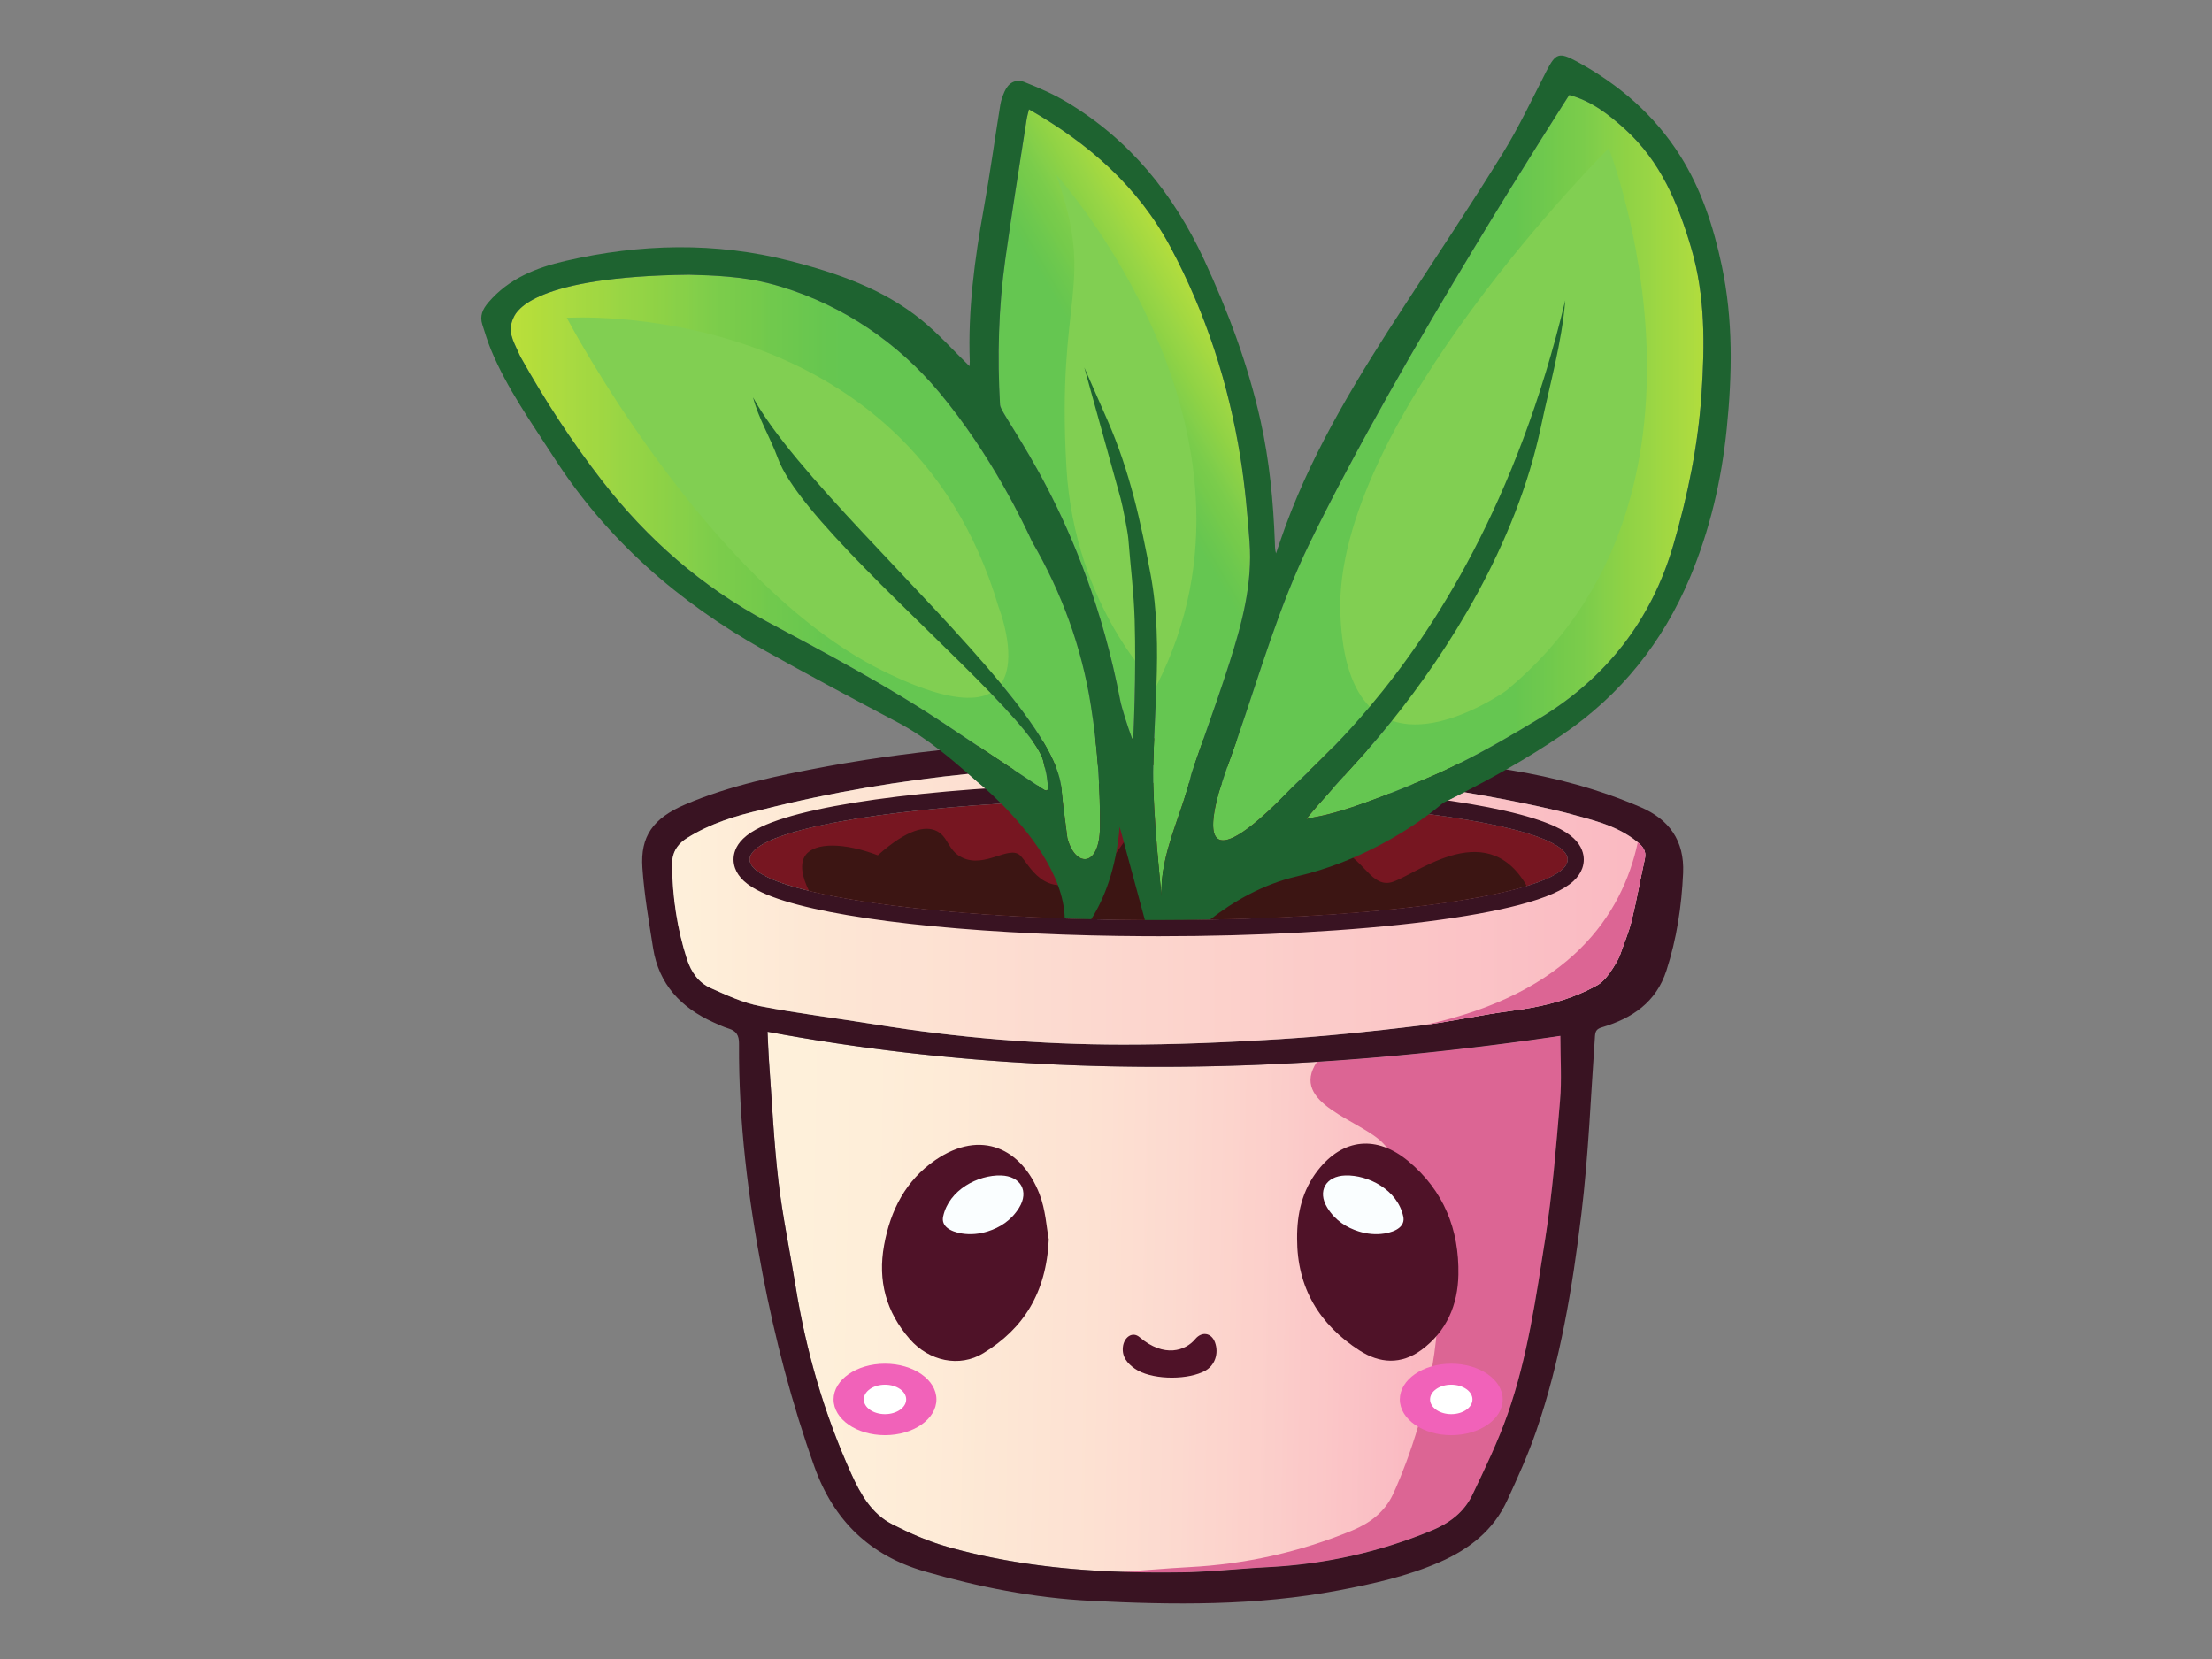 <?xml version="1.0" encoding="UTF-8"?>
<svg xmlns="http://www.w3.org/2000/svg" xmlns:xlink="http://www.w3.org/1999/xlink" width="4000" height="3000" viewBox="0 0 4000 3000">
<rect x="0" y="0" width="4000" height="3000" fill="#808080" stroke="none"/>
<defs>
<clipPath id="clip-0">
<path clip-rule="nonzero" d="M 1387 1865 L 2823 1865 L 2823 2844 L 1387 2844 Z M 1387 1865 "/>
</clipPath>
<clipPath id="clip-1">
<path clip-rule="nonzero" d="M 2821.66 1873.102 L 2821.66 1873.07 C 2788.488 1877.961 2755.301 1882.578 2722.121 1886.871 C 2608.691 1901.621 2495.16 1912.859 2381.539 1920.039 C 2051.02 1940.93 1719.762 1927.48 1387.93 1865.691 C 1388.922 1885.969 1389.379 1902.359 1390.57 1918.68 C 1395.891 1990.91 1399.219 2063.379 1407.551 2135.27 C 1414.879 2198.5 1428.191 2261.031 1438.301 2323.961 C 1457.301 2442.121 1490.09 2556.191 1539.441 2665.309 C 1556.102 2702.129 1576.219 2737.59 1613.59 2756.551 C 1645.422 2772.711 1678.75 2787.422 1713.031 2797.102 C 1824.449 2828.551 1938.281 2840.621 2053.02 2843.07 C 2059.32 2843.199 2065.621 2843.301 2071.93 2843.379 C 2078.16 2843.469 2084.391 2843.512 2090.629 2843.539 C 2106.02 2843.609 2121.422 2843.512 2136.84 2843.289 C 2140.031 2843.238 2143.23 2843.191 2146.422 2843.09 C 2195.551 2841.82 2244.602 2836.43 2293.73 2833.91 C 2396.148 2828.68 2494.66 2806.738 2589.461 2767.52 C 2621.34 2754.328 2647.66 2734.34 2662.449 2703.441 C 2685.488 2655.262 2708.891 2606.852 2726.512 2556.559 C 2762.43 2454.02 2777.559 2346.352 2794.371 2239.609 C 2807.398 2156.93 2814.02 2073.148 2821.121 1989.66 C 2824.289 1952.461 2821.66 1914.77 2821.66 1873.102 Z M 2821.66 1873.102 "/>
</clipPath>
<clipPath id="clip-2">
<path clip-rule="nonzero" d="M 2821.66 1873.102 L 2821.66 1873.07 C 2788.488 1877.961 2755.301 1882.578 2722.121 1886.871 C 2608.691 1901.621 2495.16 1912.859 2381.539 1920.039 C 2051.02 1940.93 1719.762 1927.48 1387.93 1865.691 C 1388.922 1885.969 1389.379 1902.359 1390.57 1918.68 C 1395.891 1990.91 1399.219 2063.379 1407.551 2135.27 C 1414.879 2198.5 1428.191 2261.031 1438.301 2323.961 C 1457.301 2442.121 1490.09 2556.191 1539.441 2665.309 C 1556.102 2702.129 1576.219 2737.59 1613.59 2756.551 C 1645.422 2772.711 1678.75 2787.422 1713.031 2797.102 C 1824.449 2828.551 1938.281 2840.621 2053.02 2843.07 C 2059.32 2843.199 2065.621 2843.301 2071.93 2843.379 C 2078.16 2843.469 2084.391 2843.512 2090.629 2843.539 C 2106.02 2843.609 2121.422 2843.512 2136.84 2843.289 C 2140.031 2843.238 2143.23 2843.191 2146.422 2843.09 C 2195.551 2841.82 2244.602 2836.43 2293.73 2833.91 C 2396.148 2828.68 2494.66 2806.738 2589.461 2767.52 C 2621.34 2754.328 2647.66 2734.34 2662.449 2703.441 C 2685.488 2655.262 2708.891 2606.852 2726.512 2556.559 C 2762.43 2454.02 2777.559 2346.352 2794.371 2239.609 C 2807.398 2156.93 2814.02 2073.148 2821.121 1989.66 C 2824.289 1952.461 2821.66 1914.77 2821.66 1873.102 "/>
</clipPath>
<linearGradient id="linear-pattern-0" gradientUnits="userSpaceOnUse" x1="0.128" y1="0" x2="0.865" y2="0" gradientTransform="matrix(1967.02, 27.069, -27.069, 1967.02, 1129.37, 2340.1)">
<stop offset="0" stop-color="rgb(99.593%, 93.98%, 85.382%)" stop-opacity="1"/>
<stop offset="0.062" stop-color="rgb(99.59%, 93.929%, 85.362%)" stop-opacity="1"/>
<stop offset="0.094" stop-color="rgb(99.574%, 93.736%, 85.289%)" stop-opacity="1"/>
<stop offset="0.109" stop-color="rgb(99.553%, 93.451%, 85.179%)" stop-opacity="1"/>
<stop offset="0.125" stop-color="rgb(99.539%, 93.259%, 85.106%)" stop-opacity="1"/>
<stop offset="0.141" stop-color="rgb(99.533%, 93.196%, 85.081%)" stop-opacity="1"/>
<stop offset="0.156" stop-color="rgb(99.519%, 93.002%, 84.961%)" stop-opacity="1"/>
<stop offset="0.172" stop-color="rgb(99.5%, 92.74%, 84.676%)" stop-opacity="1"/>
<stop offset="0.188" stop-color="rgb(99.486%, 92.543%, 84.46%)" stop-opacity="1"/>
<stop offset="0.219" stop-color="rgb(99.464%, 92.256%, 84.351%)" stop-opacity="1"/>
<stop offset="0.227" stop-color="rgb(99.443%, 91.974%, 84.242%)" stop-opacity="1"/>
<stop offset="0.234" stop-color="rgb(99.426%, 91.762%, 84.161%)" stop-opacity="1"/>
<stop offset="0.25" stop-color="rgb(99.416%, 91.615%, 84.065%)" stop-opacity="1"/>
<stop offset="0.258" stop-color="rgb(99.405%, 91.458%, 83.858%)" stop-opacity="1"/>
<stop offset="0.266" stop-color="rgb(99.388%, 91.228%, 83.627%)" stop-opacity="1"/>
<stop offset="0.273" stop-color="rgb(99.371%, 91.003%, 83.505%)" stop-opacity="1"/>
<stop offset="0.281" stop-color="rgb(99.353%, 90.779%, 83.42%)" stop-opacity="1"/>
<stop offset="0.297" stop-color="rgb(99.339%, 90.581%, 83.344%)" stop-opacity="1"/>
<stop offset="0.312" stop-color="rgb(99.319%, 90.327%, 83.247%)" stop-opacity="1"/>
<stop offset="0.32" stop-color="rgb(99.298%, 90.048%, 83.141%)" stop-opacity="1"/>
<stop offset="0.328" stop-color="rgb(99.281%, 89.825%, 83.057%)" stop-opacity="1"/>
<stop offset="0.344" stop-color="rgb(99.258%, 89.528%, 82.944%)" stop-opacity="1"/>
<stop offset="0.359" stop-color="rgb(99.24%, 89.273%, 82.846%)" stop-opacity="1"/>
<stop offset="0.367" stop-color="rgb(99.226%, 89.095%, 82.779%)" stop-opacity="1"/>
<stop offset="0.375" stop-color="rgb(99.21%, 88.872%, 82.693%)" stop-opacity="1"/>
<stop offset="0.391" stop-color="rgb(99.194%, 88.667%, 82.616%)" stop-opacity="1"/>
<stop offset="0.406" stop-color="rgb(99.174%, 88.412%, 82.52%)" stop-opacity="1"/>
<stop offset="0.414" stop-color="rgb(99.155%, 88.139%, 82.416%)" stop-opacity="1"/>
<stop offset="0.422" stop-color="rgb(99.138%, 87.917%, 82.33%)" stop-opacity="1"/>
<stop offset="0.43" stop-color="rgb(99.12%, 87.694%, 82.246%)" stop-opacity="1"/>
<stop offset="0.438" stop-color="rgb(99.103%, 87.471%, 82.161%)" stop-opacity="1"/>
<stop offset="0.445" stop-color="rgb(99.086%, 87.247%, 82.077%)" stop-opacity="1"/>
<stop offset="0.453" stop-color="rgb(99.069%, 87.024%, 81.992%)" stop-opacity="1"/>
<stop offset="0.461" stop-color="rgb(99.052%, 86.801%, 81.906%)" stop-opacity="1"/>
<stop offset="0.469" stop-color="rgb(99.036%, 86.578%, 81.822%)" stop-opacity="1"/>
<stop offset="0.477" stop-color="rgb(99.019%, 86.356%, 81.737%)" stop-opacity="1"/>
<stop offset="0.484" stop-color="rgb(99.002%, 86.131%, 81.653%)" stop-opacity="1"/>
<stop offset="0.492" stop-color="rgb(98.985%, 85.909%, 81.567%)" stop-opacity="1"/>
<stop offset="0.5" stop-color="rgb(98.969%, 85.686%, 81.482%)" stop-opacity="1"/>
<stop offset="0.508" stop-color="rgb(98.952%, 85.463%, 81.398%)" stop-opacity="1"/>
<stop offset="0.516" stop-color="rgb(98.935%, 85.24%, 81.314%)" stop-opacity="1"/>
<stop offset="0.523" stop-color="rgb(98.918%, 85.016%, 81.229%)" stop-opacity="1"/>
<stop offset="0.531" stop-color="rgb(98.898%, 84.766%, 81.133%)" stop-opacity="1"/>
<stop offset="0.535" stop-color="rgb(98.871%, 84.402%, 80.995%)" stop-opacity="1"/>
<stop offset="0.539" stop-color="rgb(98.854%, 84.18%, 80.91%)" stop-opacity="1"/>
<stop offset="0.547" stop-color="rgb(98.842%, 84.015%, 80.794%)" stop-opacity="1"/>
<stop offset="0.555" stop-color="rgb(98.822%, 83.736%, 80.531%)" stop-opacity="1"/>
<stop offset="0.562" stop-color="rgb(98.805%, 83.508%, 80.324%)" stop-opacity="1"/>
<stop offset="0.57" stop-color="rgb(98.788%, 83.286%, 80.22%)" stop-opacity="1"/>
<stop offset="0.578" stop-color="rgb(98.772%, 83.063%, 80.136%)" stop-opacity="1"/>
<stop offset="0.586" stop-color="rgb(98.752%, 82.799%, 80.035%)" stop-opacity="1"/>
<stop offset="0.59" stop-color="rgb(98.723%, 82.422%, 79.893%)" stop-opacity="1"/>
<stop offset="0.594" stop-color="rgb(98.706%, 82.199%, 79.81%)" stop-opacity="1"/>
<stop offset="0.602" stop-color="rgb(98.694%, 82.048%, 79.752%)" stop-opacity="1"/>
<stop offset="0.609" stop-color="rgb(98.674%, 81.787%, 79.652%)" stop-opacity="1"/>
<stop offset="0.617" stop-color="rgb(98.657%, 81.564%, 79.568%)" stop-opacity="1"/>
<stop offset="0.625" stop-color="rgb(98.639%, 81.319%, 79.475%)" stop-opacity="1"/>
<stop offset="0.629" stop-color="rgb(98.611%, 80.96%, 79.341%)" stop-opacity="1"/>
<stop offset="0.633" stop-color="rgb(98.595%, 80.736%, 79.256%)" stop-opacity="1"/>
<stop offset="0.641" stop-color="rgb(98.582%, 80.568%, 79.192%)" stop-opacity="1"/>
<stop offset="0.648" stop-color="rgb(98.561%, 80.289%, 79.086%)" stop-opacity="1"/>
<stop offset="0.652" stop-color="rgb(98.538%, 79.979%, 78.97%)" stop-opacity="1"/>
<stop offset="0.656" stop-color="rgb(98.523%, 79.782%, 78.896%)" stop-opacity="1"/>
<stop offset="0.66" stop-color="rgb(98.506%, 79.561%, 78.812%)" stop-opacity="1"/>
<stop offset="0.664" stop-color="rgb(98.489%, 79.337%, 78.726%)" stop-opacity="1"/>
<stop offset="0.668" stop-color="rgb(98.473%, 79.114%, 78.642%)" stop-opacity="1"/>
<stop offset="0.672" stop-color="rgb(98.456%, 78.893%, 78.558%)" stop-opacity="1"/>
<stop offset="0.68" stop-color="rgb(98.442%, 78.705%, 78.488%)" stop-opacity="1"/>
<stop offset="0.688" stop-color="rgb(98.419%, 78.407%, 78.375%)" stop-opacity="1"/>
<stop offset="0.695" stop-color="rgb(98.402%, 78.185%, 78.291%)" stop-opacity="1"/>
<stop offset="0.703" stop-color="rgb(98.386%, 77.96%, 78.207%)" stop-opacity="1"/>
<stop offset="0.707" stop-color="rgb(98.361%, 77.64%, 78.085%)" stop-opacity="1"/>
<stop offset="0.711" stop-color="rgb(98.344%, 77.429%, 78.006%)" stop-opacity="1"/>
<stop offset="0.715" stop-color="rgb(98.328%, 77.208%, 77.922%)" stop-opacity="1"/>
<stop offset="0.719" stop-color="rgb(98.311%, 76.984%, 77.837%)" stop-opacity="1"/>
<stop offset="0.723" stop-color="rgb(98.294%, 76.761%, 77.753%)" stop-opacity="1"/>
<stop offset="0.727" stop-color="rgb(98.277%, 76.537%, 77.669%)" stop-opacity="1"/>
<stop offset="0.734" stop-color="rgb(98.265%, 76.364%, 77.603%)" stop-opacity="1"/>
<stop offset="0.742" stop-color="rgb(98.244%, 76.079%, 77.495%)" stop-opacity="1"/>
<stop offset="0.746" stop-color="rgb(98.221%, 75.777%, 77.38%)" stop-opacity="1"/>
<stop offset="0.75" stop-color="rgb(98.206%, 75.584%, 77.309%)" stop-opacity="1"/>
<stop offset="0.754" stop-color="rgb(98.189%, 75.362%, 77.223%)" stop-opacity="1"/>
<stop offset="0.758" stop-color="rgb(98.172%, 75.137%, 77.139%)" stop-opacity="1"/>
<stop offset="0.762" stop-color="rgb(98.155%, 74.915%, 77.055%)" stop-opacity="1"/>
<stop offset="0.766" stop-color="rgb(98.138%, 74.692%, 76.97%)" stop-opacity="1"/>
<stop offset="0.773" stop-color="rgb(98.123%, 74.501%, 76.898%)" stop-opacity="1"/>
<stop offset="0.781" stop-color="rgb(98.1%, 74.197%, 76.784%)" stop-opacity="1"/>
<stop offset="0.789" stop-color="rgb(98.079%, 73.912%, 76.622%)" stop-opacity="1"/>
<stop offset="0.793" stop-color="rgb(98.05%, 73.514%, 76.323%)" stop-opacity="1"/>
<stop offset="0.797" stop-color="rgb(98.033%, 73.288%, 76.141%)" stop-opacity="1"/>
<stop offset="0.801" stop-color="rgb(98.016%, 73.067%, 76.042%)" stop-opacity="1"/>
<stop offset="0.805" stop-color="rgb(98%, 72.842%, 75.943%)" stop-opacity="1"/>
<stop offset="0.809" stop-color="rgb(97.984%, 72.647%, 75.87%)" stop-opacity="1"/>
<stop offset="0.812" stop-color="rgb(97.969%, 72.452%, 75.797%)" stop-opacity="1"/>
<stop offset="0.875" stop-color="rgb(97.969%, 72.452%, 75.797%)" stop-opacity="1"/>
<stop offset="1" stop-color="rgb(97.969%, 72.452%, 75.797%)" stop-opacity="1"/>
</linearGradient>
<clipPath id="clip-3">
<path clip-rule="nonzero" d="M 1215 1399 L 2976 1399 L 2976 1889 L 1215 1889 Z M 1215 1399 "/>
</clipPath>
<clipPath id="clip-4">
<path clip-rule="nonzero" d="M 2974.43 1552.898 C 2974.41 1552.969 2974.391 1553.031 2974.379 1553.102 C 2966.18 1590.141 2959.672 1627.59 2950.641 1664.43 C 2945.41 1685.781 2936.609 1706.262 2928.789 1728.969 C 2929.102 1729.191 2909.102 1769.762 2889.531 1780.84 C 2841.18 1808.211 2788.359 1820.809 2733.41 1827.871 C 2680.762 1834.641 2628.75 1846.352 2576.16 1853.512 C 2571.73 1854.121 2567.289 1854.68 2562.852 1855.219 C 2480.238 1865.141 2397.371 1873.91 2314.359 1879.059 C 2219.852 1884.93 2125.051 1889.02 2030.391 1888.961 C 1880.762 1888.859 1731.809 1876.621 1583.941 1852.672 C 1514.172 1841.371 1443.879 1832.871 1374.559 1819.391 C 1343.809 1813.422 1314.199 1799.711 1285.281 1786.781 C 1263.18 1776.922 1249.801 1757.789 1242.191 1734.191 C 1224.352 1678.922 1216.121 1622.391 1215.262 1564.422 C 1215.199 1560.289 1215.469 1556.422 1216.07 1552.77 C 1218.711 1536.398 1227.852 1524.539 1242.879 1515.148 C 1284.07 1489.41 1329.461 1475.141 1378.891 1463.969 C 1504.148 1432.301 1629.461 1411.719 1751.031 1399.371 C 1756.422 1404.059 1761.828 1408.82 1767.281 1413.629 C 1767.281 1413.629 1786.031 1428.539 1810.629 1453.211 C 1543.211 1469.691 1355.371 1508.738 1355.691 1554.301 C 1355.699 1556.211 1356.051 1558.129 1356.73 1560.02 C 1358.109 1563.93 1360.871 1567.781 1364.941 1571.559 C 1370.762 1576.949 1379.219 1582.211 1390.148 1587.301 C 1473.07 1626 1697.43 1655.422 1973.289 1662.238 C 2005 1663.02 2037.391 1663.5 2070.309 1663.672 L 2070.32 1663.699 C 2077.25 1663.719 2084.172 1663.738 2091.102 1663.719 C 2092.719 1663.738 2094.352 1663.738 2095.969 1663.738 C 2464.23 1663.719 2769.352 1623.898 2825.48 1571.77 C 2829.57 1567.988 2832.309 1564.141 2833.719 1560.238 C 2834.41 1558.281 2834.762 1556.289 2834.75 1554.289 C 2834.68 1542.781 2822.609 1531.691 2800.289 1521.301 C 2759.23 1502.141 2683.52 1485.25 2584.059 1472.25 C 2598.551 1461.422 2606.359 1454.488 2606.359 1454.488 C 2608.781 1452.781 2609.98 1451.691 2611.371 1451 C 2623.57 1444.93 2635.73 1438.789 2647.828 1432.551 C 2762.828 1451.84 2830.711 1469.5 2830.711 1469.5 C 2876.48 1482.051 2922.84 1491.43 2960.809 1522.441 C 2961.09 1522.68 2961.371 1522.898 2961.641 1523.129 C 2971.012 1530.93 2977.469 1539.129 2974.43 1552.898 Z M 2974.43 1552.898 "/>
</clipPath>
<clipPath id="clip-5">
<path clip-rule="nonzero" d="M 2974.43 1552.898 C 2974.41 1552.969 2974.391 1553.031 2974.379 1553.102 C 2966.18 1590.141 2959.672 1627.59 2950.641 1664.43 C 2945.41 1685.781 2936.609 1706.262 2928.789 1728.969 C 2929.102 1729.191 2909.102 1769.762 2889.531 1780.84 C 2841.18 1808.211 2788.359 1820.809 2733.41 1827.871 C 2680.762 1834.641 2628.75 1846.352 2576.16 1853.512 C 2571.73 1854.121 2567.289 1854.68 2562.852 1855.219 C 2480.238 1865.141 2397.371 1873.91 2314.359 1879.059 C 2219.852 1884.93 2125.051 1889.02 2030.391 1888.961 C 1880.762 1888.859 1731.809 1876.621 1583.941 1852.672 C 1514.172 1841.371 1443.879 1832.871 1374.559 1819.391 C 1343.809 1813.422 1314.199 1799.711 1285.281 1786.781 C 1263.18 1776.922 1249.801 1757.789 1242.191 1734.191 C 1224.352 1678.922 1216.121 1622.391 1215.262 1564.422 C 1215.199 1560.289 1215.469 1556.422 1216.07 1552.77 C 1218.711 1536.398 1227.852 1524.539 1242.879 1515.148 C 1284.07 1489.41 1329.461 1475.141 1378.891 1463.969 C 1504.148 1432.301 1629.461 1411.719 1751.031 1399.371 C 1756.422 1404.059 1761.828 1408.82 1767.281 1413.629 C 1767.281 1413.629 1786.031 1428.539 1810.629 1453.211 C 1543.211 1469.691 1355.371 1508.738 1355.691 1554.301 C 1355.699 1556.211 1356.051 1558.129 1356.73 1560.02 C 1358.109 1563.93 1360.871 1567.781 1364.941 1571.559 C 1370.762 1576.949 1379.219 1582.211 1390.148 1587.301 C 1473.07 1626 1697.43 1655.422 1973.289 1662.238 C 2005 1663.02 2037.391 1663.5 2070.309 1663.672 L 2070.32 1663.699 C 2077.25 1663.719 2084.172 1663.738 2091.102 1663.719 C 2092.719 1663.738 2094.352 1663.738 2095.969 1663.738 C 2464.23 1663.719 2769.352 1623.898 2825.48 1571.77 C 2829.57 1567.988 2832.309 1564.141 2833.719 1560.238 C 2834.41 1558.281 2834.762 1556.289 2834.75 1554.289 C 2834.68 1542.781 2822.609 1531.691 2800.289 1521.301 C 2759.23 1502.141 2683.52 1485.25 2584.059 1472.25 C 2598.551 1461.422 2606.359 1454.488 2606.359 1454.488 C 2608.781 1452.781 2609.98 1451.691 2611.371 1451 C 2623.57 1444.93 2635.73 1438.789 2647.828 1432.551 C 2762.828 1451.84 2830.711 1469.5 2830.711 1469.5 C 2876.48 1482.051 2922.84 1491.43 2960.809 1522.441 C 2961.09 1522.68 2961.371 1522.898 2961.641 1523.129 C 2971.012 1530.93 2977.469 1539.129 2974.43 1552.898 "/>
</clipPath>
<linearGradient id="linear-pattern-1" gradientUnits="userSpaceOnUse" x1="-0" y1="0" x2="1.001" y2="0" gradientTransform="matrix(1759.93, 0, 0, 1759.93, 1215.25, 1644.17)">
<stop offset="0" stop-color="rgb(99.593%, 93.98%, 85.382%)" stop-opacity="1"/>
<stop offset="0.016" stop-color="rgb(99.579%, 93.791%, 85.31%)" stop-opacity="1"/>
<stop offset="0.031" stop-color="rgb(99.55%, 93.413%, 85.164%)" stop-opacity="1"/>
<stop offset="0.047" stop-color="rgb(99.521%, 93.027%, 84.84%)" stop-opacity="1"/>
<stop offset="0.062" stop-color="rgb(99.493%, 92.641%, 84.506%)" stop-opacity="1"/>
<stop offset="0.078" stop-color="rgb(99.464%, 92.262%, 84.352%)" stop-opacity="1"/>
<stop offset="0.094" stop-color="rgb(99.435%, 91.884%, 84.207%)" stop-opacity="1"/>
<stop offset="0.109" stop-color="rgb(99.408%, 91.505%, 84.064%)" stop-opacity="1"/>
<stop offset="0.125" stop-color="rgb(99.379%, 91.119%, 83.754%)" stop-opacity="1"/>
<stop offset="0.141" stop-color="rgb(99.35%, 90.735%, 83.423%)" stop-opacity="1"/>
<stop offset="0.156" stop-color="rgb(99.321%, 90.356%, 83.258%)" stop-opacity="1"/>
<stop offset="0.172" stop-color="rgb(99.294%, 89.977%, 83.115%)" stop-opacity="1"/>
<stop offset="0.188" stop-color="rgb(99.265%, 89.598%, 82.971%)" stop-opacity="1"/>
<stop offset="0.203" stop-color="rgb(99.236%, 89.221%, 82.826%)" stop-opacity="1"/>
<stop offset="0.219" stop-color="rgb(99.219%, 88.995%, 82.741%)" stop-opacity="1"/>
<stop offset="0.234" stop-color="rgb(99.205%, 88.809%, 82.671%)" stop-opacity="1"/>
<stop offset="0.25" stop-color="rgb(99.19%, 88.617%, 82.597%)" stop-opacity="1"/>
<stop offset="0.266" stop-color="rgb(99.176%, 88.429%, 82.526%)" stop-opacity="1"/>
<stop offset="0.281" stop-color="rgb(99.15%, 88.097%, 82.399%)" stop-opacity="1"/>
<stop offset="0.297" stop-color="rgb(99.123%, 87.718%, 82.256%)" stop-opacity="1"/>
<stop offset="0.312" stop-color="rgb(99.094%, 87.34%, 82.112%)" stop-opacity="1"/>
<stop offset="0.328" stop-color="rgb(99.065%, 86.961%, 81.967%)" stop-opacity="1"/>
<stop offset="0.344" stop-color="rgb(99.037%, 86.584%, 81.824%)" stop-opacity="1"/>
<stop offset="0.359" stop-color="rgb(99.017%, 86.333%, 81.729%)" stop-opacity="1"/>
<stop offset="0.367" stop-color="rgb(99.008%, 86.211%, 81.682%)" stop-opacity="1"/>
<stop offset="0.375" stop-color="rgb(98.99%, 85.96%, 81.587%)" stop-opacity="1"/>
<stop offset="0.391" stop-color="rgb(98.965%, 85.637%, 81.464%)" stop-opacity="1"/>
<stop offset="0.406" stop-color="rgb(98.946%, 85.385%, 81.369%)" stop-opacity="1"/>
<stop offset="0.422" stop-color="rgb(98.923%, 85.075%, 81.252%)" stop-opacity="1"/>
<stop offset="0.438" stop-color="rgb(98.894%, 84.698%, 81.107%)" stop-opacity="1"/>
<stop offset="0.453" stop-color="rgb(98.865%, 84.32%, 80.963%)" stop-opacity="1"/>
<stop offset="0.469" stop-color="rgb(98.837%, 83.939%, 80.719%)" stop-opacity="1"/>
<stop offset="0.5" stop-color="rgb(98.808%, 83.559%, 80.4%)" stop-opacity="1"/>
<stop offset="0.516" stop-color="rgb(98.781%, 83.18%, 80.18%)" stop-opacity="1"/>
<stop offset="0.531" stop-color="rgb(98.752%, 82.803%, 80.037%)" stop-opacity="1"/>
<stop offset="0.547" stop-color="rgb(98.723%, 82.425%, 79.895%)" stop-opacity="1"/>
<stop offset="0.562" stop-color="rgb(98.694%, 82.047%, 79.752%)" stop-opacity="1"/>
<stop offset="0.578" stop-color="rgb(98.666%, 81.67%, 79.608%)" stop-opacity="1"/>
<stop offset="0.594" stop-color="rgb(98.643%, 81.378%, 79.498%)" stop-opacity="1"/>
<stop offset="0.609" stop-color="rgb(98.63%, 81.192%, 79.428%)" stop-opacity="1"/>
<stop offset="0.617" stop-color="rgb(98.616%, 81.012%, 79.361%)" stop-opacity="1"/>
<stop offset="0.625" stop-color="rgb(98.596%, 80.742%, 79.259%)" stop-opacity="1"/>
<stop offset="0.633" stop-color="rgb(98.569%, 80.377%, 79.12%)" stop-opacity="1"/>
<stop offset="0.641" stop-color="rgb(98.546%, 80.078%, 79.007%)" stop-opacity="1"/>
<stop offset="0.656" stop-color="rgb(98.529%, 79.854%, 78.923%)" stop-opacity="1"/>
<stop offset="0.672" stop-color="rgb(98.514%, 79.668%, 78.851%)" stop-opacity="1"/>
<stop offset="0.688" stop-color="rgb(98.494%, 79.407%, 78.754%)" stop-opacity="1"/>
<stop offset="0.703" stop-color="rgb(98.466%, 79.028%, 78.61%)" stop-opacity="1"/>
<stop offset="0.719" stop-color="rgb(98.438%, 78.65%, 78.467%)" stop-opacity="1"/>
<stop offset="0.734" stop-color="rgb(98.409%, 78.273%, 78.325%)" stop-opacity="1"/>
<stop offset="0.75" stop-color="rgb(98.384%, 77.953%, 78.204%)" stop-opacity="1"/>
<stop offset="0.766" stop-color="rgb(98.37%, 77.766%, 78.133%)" stop-opacity="1"/>
<stop offset="0.773" stop-color="rgb(98.36%, 77.615%, 78.076%)" stop-opacity="1"/>
<stop offset="0.781" stop-color="rgb(98.341%, 77.373%, 77.985%)" stop-opacity="1"/>
<stop offset="0.789" stop-color="rgb(98.315%, 77.036%, 77.856%)" stop-opacity="1"/>
<stop offset="0.797" stop-color="rgb(98.294%, 76.759%, 77.753%)" stop-opacity="1"/>
<stop offset="0.812" stop-color="rgb(98.285%, 76.625%, 77.702%)" stop-opacity="1"/>
<stop offset="0.828" stop-color="rgb(98.267%, 76.389%, 77.612%)" stop-opacity="1"/>
<stop offset="0.844" stop-color="rgb(98.238%, 76.009%, 77.469%)" stop-opacity="1"/>
<stop offset="0.859" stop-color="rgb(98.209%, 75.632%, 77.325%)" stop-opacity="1"/>
<stop offset="0.875" stop-color="rgb(98.181%, 75.253%, 77.184%)" stop-opacity="1"/>
<stop offset="0.891" stop-color="rgb(98.152%, 74.875%, 77.04%)" stop-opacity="1"/>
<stop offset="0.906" stop-color="rgb(98.123%, 74.498%, 76.897%)" stop-opacity="1"/>
<stop offset="0.922" stop-color="rgb(98.094%, 74.12%, 76.755%)" stop-opacity="1"/>
<stop offset="0.938" stop-color="rgb(98.067%, 73.741%, 76.611%)" stop-opacity="1"/>
<stop offset="0.953" stop-color="rgb(98.039%, 73.387%, 76.457%)" stop-opacity="1"/>
<stop offset="0.969" stop-color="rgb(98.026%, 73.199%, 76.222%)" stop-opacity="1"/>
<stop offset="0.984" stop-color="rgb(98.01%, 72.987%, 75.998%)" stop-opacity="1"/>
<stop offset="1" stop-color="rgb(97.983%, 72.624%, 75.862%)" stop-opacity="1"/>
</linearGradient>
<clipPath id="clip-6">
<path clip-rule="nonzero" d="M 923 496 L 1990 496 L 1990 1554 L 923 1554 Z M 923 496 "/>
</clipPath>
<clipPath id="clip-7">
<path clip-rule="nonzero" d="M 1989.059 1496.27 C 1988.371 1569.648 1943.93 1568.859 1930.109 1515.172 C 1926.609 1485.898 1921.941 1455.691 1919.262 1425.289 C 1905.379 1267.789 1466.5 910.07 1361.75 718.648 C 1371.738 757.219 1393.129 791.621 1406.73 828.961 C 1456.328 964.988 1863.871 1286.051 1886.578 1375.988 C 1888.262 1382.602 1889.531 1388.801 1891.211 1395.398 C 1892.75 1401.371 1893.172 1407.629 1894.262 1414.941 C 1896.359 1425.91 1895.602 1433.449 1886.621 1427.391 C 1828.352 1388.738 1769.969 1350.289 1711.871 1311.441 C 1607.93 1241.93 1497.852 1183.32 1387.672 1124.441 C 1269.699 1061.398 1170.359 974.84 1088.051 868.469 C 1033.898 798.488 985.93 724.84 942.664 647.898 C 940.641 644.309 938.828 640.59 937.203 636.801 C 928.605 616.75 916.312 599.148 929.145 573.238 C 934.617 562.199 965.742 500.051 1246.141 496.738 C 1293.141 497.949 1341.23 500.281 1386.559 511.379 C 1395.879 513.66 1405.129 516.238 1414.328 519.07 C 1525.27 553.16 1623.359 619.672 1697.82 708.699 C 1795 824.879 1853.801 952.789 1866.621 980.07 C 1919.859 1071.539 1955.711 1169.629 1972.52 1274.949 C 1984.238 1348.391 1989.762 1422.059 1989.059 1496.27 Z M 1989.059 1496.27 "/>
</clipPath>
<clipPath id="clip-8">
<path clip-rule="nonzero" d="M 1989.059 1496.27 C 1988.371 1569.648 1943.93 1568.859 1930.109 1515.172 C 1926.609 1485.898 1921.941 1455.691 1919.262 1425.289 C 1905.379 1267.789 1466.5 910.07 1361.75 718.648 C 1371.738 757.219 1393.129 791.621 1406.73 828.961 C 1456.328 964.988 1863.871 1286.051 1886.578 1375.988 C 1888.262 1382.602 1889.531 1388.801 1891.211 1395.398 C 1892.75 1401.371 1893.172 1407.629 1894.262 1414.941 C 1896.359 1425.91 1895.602 1433.449 1886.621 1427.391 C 1828.352 1388.738 1769.969 1350.289 1711.871 1311.441 C 1607.93 1241.93 1497.852 1183.32 1387.672 1124.441 C 1269.699 1061.398 1170.359 974.84 1088.051 868.469 C 1033.898 798.488 985.93 724.84 942.664 647.898 C 940.641 644.309 938.828 640.59 937.203 636.801 C 928.605 616.75 916.312 599.148 929.145 573.238 C 934.617 562.199 965.742 500.051 1246.141 496.738 C 1293.141 497.949 1341.23 500.281 1386.559 511.379 C 1395.879 513.66 1405.129 516.238 1414.328 519.07 C 1525.27 553.16 1623.359 619.672 1697.82 708.699 C 1795 824.879 1853.801 952.789 1866.621 980.07 C 1919.859 1071.539 1955.711 1169.629 1972.52 1274.949 C 1984.238 1348.391 1989.762 1422.059 1989.059 1496.27 "/>
</clipPath>
<linearGradient id="linear-pattern-2" gradientUnits="userSpaceOnUse" x1="-0.007" y1="0" x2="1.001" y2="0" gradientTransform="matrix(1065.52, 0, 0, 1065.52, 923.595, 1025.18)">
<stop offset="0" stop-color="rgb(73.334%, 87.654%, 22.478%)" stop-opacity="1"/>
<stop offset="0.008" stop-color="rgb(73.311%, 87.648%, 22.504%)" stop-opacity="1"/>
<stop offset="0.016" stop-color="rgb(73.114%, 87.598%, 22.731%)" stop-opacity="1"/>
<stop offset="0.02" stop-color="rgb(72.592%, 87.448%, 23.018%)" stop-opacity="1"/>
<stop offset="0.023" stop-color="rgb(72.244%, 87.343%, 23.106%)" stop-opacity="1"/>
<stop offset="0.027" stop-color="rgb(71.896%, 87.238%, 23.193%)" stop-opacity="1"/>
<stop offset="0.031" stop-color="rgb(71.548%, 87.132%, 23.282%)" stop-opacity="1"/>
<stop offset="0.035" stop-color="rgb(71.332%, 87.062%, 23.221%)" stop-opacity="1"/>
<stop offset="0.039" stop-color="rgb(71.114%, 86.99%, 23.16%)" stop-opacity="1"/>
<stop offset="0.043" stop-color="rgb(70.833%, 86.902%, 23.172%)" stop-opacity="1"/>
<stop offset="0.047" stop-color="rgb(70.551%, 86.815%, 23.186%)" stop-opacity="1"/>
<stop offset="0.051" stop-color="rgb(70.204%, 86.71%, 23.274%)" stop-opacity="1"/>
<stop offset="0.055" stop-color="rgb(69.856%, 86.604%, 23.363%)" stop-opacity="1"/>
<stop offset="0.059" stop-color="rgb(69.572%, 86.522%, 23.491%)" stop-opacity="1"/>
<stop offset="0.062" stop-color="rgb(69.287%, 86.438%, 23.619%)" stop-opacity="1"/>
<stop offset="0.066" stop-color="rgb(69.072%, 86.382%, 23.827%)" stop-opacity="1"/>
<stop offset="0.07" stop-color="rgb(68.857%, 86.324%, 24.036%)" stop-opacity="1"/>
<stop offset="0.074" stop-color="rgb(68.51%, 86.227%, 24.275%)" stop-opacity="1"/>
<stop offset="0.078" stop-color="rgb(68.163%, 86.13%, 24.516%)" stop-opacity="1"/>
<stop offset="0.082" stop-color="rgb(67.815%, 86.032%, 24.757%)" stop-opacity="1"/>
<stop offset="0.086" stop-color="rgb(67.467%, 85.934%, 24.997%)" stop-opacity="1"/>
<stop offset="0.094" stop-color="rgb(67.29%, 85.881%, 25.046%)" stop-opacity="1"/>
<stop offset="0.098" stop-color="rgb(66.791%, 85.732%, 25.172%)" stop-opacity="1"/>
<stop offset="0.102" stop-color="rgb(66.469%, 85.634%, 25.253%)" stop-opacity="1"/>
<stop offset="0.105" stop-color="rgb(66.248%, 85.567%, 25.308%)" stop-opacity="1"/>
<stop offset="0.109" stop-color="rgb(66.025%, 85.5%, 25.365%)" stop-opacity="1"/>
<stop offset="0.113" stop-color="rgb(65.749%, 85.411%, 25.343%)" stop-opacity="1"/>
<stop offset="0.117" stop-color="rgb(65.471%, 85.323%, 25.322%)" stop-opacity="1"/>
<stop offset="0.121" stop-color="rgb(65.123%, 85.214%, 25.331%)" stop-opacity="1"/>
<stop offset="0.125" stop-color="rgb(64.775%, 85.106%, 25.337%)" stop-opacity="1"/>
<stop offset="0.129" stop-color="rgb(64.487%, 85.019%, 25.41%)" stop-opacity="1"/>
<stop offset="0.133" stop-color="rgb(64.197%, 84.93%, 25.482%)" stop-opacity="1"/>
<stop offset="0.137" stop-color="rgb(63.988%, 84.868%, 25.536%)" stop-opacity="1"/>
<stop offset="0.141" stop-color="rgb(63.777%, 84.804%, 25.589%)" stop-opacity="1"/>
<stop offset="0.145" stop-color="rgb(63.445%, 84.703%, 25.671%)" stop-opacity="1"/>
<stop offset="0.148" stop-color="rgb(63.11%, 84.602%, 25.757%)" stop-opacity="1"/>
<stop offset="0.156" stop-color="rgb(62.936%, 84.55%, 25.8%)" stop-opacity="1"/>
<stop offset="0.16" stop-color="rgb(62.424%, 84.395%, 25.929%)" stop-opacity="1"/>
<stop offset="0.164" stop-color="rgb(62.083%, 84.293%, 26.015%)" stop-opacity="1"/>
<stop offset="0.168" stop-color="rgb(61.879%, 84.238%, 26.189%)" stop-opacity="1"/>
<stop offset="0.172" stop-color="rgb(61.675%, 84.181%, 26.361%)" stop-opacity="1"/>
<stop offset="0.176" stop-color="rgb(61.38%, 84.094%, 26.482%)" stop-opacity="1"/>
<stop offset="0.18" stop-color="rgb(61.086%, 84.007%, 26.601%)" stop-opacity="1"/>
<stop offset="0.184" stop-color="rgb(60.738%, 83.904%, 26.688%)" stop-opacity="1"/>
<stop offset="0.188" stop-color="rgb(60.39%, 83.798%, 26.775%)" stop-opacity="1"/>
<stop offset="0.191" stop-color="rgb(60.12%, 83.716%, 26.842%)" stop-opacity="1"/>
<stop offset="0.195" stop-color="rgb(59.848%, 83.635%, 26.91%)" stop-opacity="1"/>
<stop offset="0.199" stop-color="rgb(59.621%, 83.566%, 26.967%)" stop-opacity="1"/>
<stop offset="0.203" stop-color="rgb(59.392%, 83.496%, 27.025%)" stop-opacity="1"/>
<stop offset="0.207" stop-color="rgb(59.076%, 83.401%, 27.104%)" stop-opacity="1"/>
<stop offset="0.211" stop-color="rgb(58.76%, 83.305%, 27.182%)" stop-opacity="1"/>
<stop offset="0.219" stop-color="rgb(58.577%, 83.25%, 27.22%)" stop-opacity="1"/>
<stop offset="0.223" stop-color="rgb(58.046%, 83.083%, 27.197%)" stop-opacity="1"/>
<stop offset="0.227" stop-color="rgb(57.698%, 82.97%, 27.139%)" stop-opacity="1"/>
<stop offset="0.234" stop-color="rgb(57.512%, 82.913%, 27.176%)" stop-opacity="1"/>
<stop offset="0.238" stop-color="rgb(57.013%, 82.756%, 27.174%)" stop-opacity="1"/>
<stop offset="0.242" stop-color="rgb(56.7%, 82.657%, 27.138%)" stop-opacity="1"/>
<stop offset="0.246" stop-color="rgb(56.47%, 82.585%, 27.148%)" stop-opacity="1"/>
<stop offset="0.25" stop-color="rgb(56.238%, 82.512%, 27.159%)" stop-opacity="1"/>
<stop offset="0.254" stop-color="rgb(55.971%, 82.431%, 27.226%)" stop-opacity="1"/>
<stop offset="0.258" stop-color="rgb(55.702%, 82.35%, 27.293%)" stop-opacity="1"/>
<stop offset="0.262" stop-color="rgb(55.428%, 82.268%, 27.364%)" stop-opacity="1"/>
<stop offset="0.266" stop-color="rgb(55.151%, 82.184%, 27.434%)" stop-opacity="1"/>
<stop offset="0.27" stop-color="rgb(54.929%, 82.12%, 27.531%)" stop-opacity="1"/>
<stop offset="0.273" stop-color="rgb(54.704%, 82.053%, 27.629%)" stop-opacity="1"/>
<stop offset="0.277" stop-color="rgb(54.356%, 81.953%, 27.838%)" stop-opacity="1"/>
<stop offset="0.281" stop-color="rgb(54.008%, 81.856%, 28.047%)" stop-opacity="1"/>
<stop offset="0.285" stop-color="rgb(53.667%, 81.752%, 28.133%)" stop-opacity="1"/>
<stop offset="0.289" stop-color="rgb(53.323%, 81.648%, 28.22%)" stop-opacity="1"/>
<stop offset="0.297" stop-color="rgb(53.149%, 81.596%, 28.264%)" stop-opacity="1"/>
<stop offset="0.305" stop-color="rgb(52.803%, 81.491%, 28.351%)" stop-opacity="1"/>
<stop offset="0.309" stop-color="rgb(52.321%, 81.351%, 28.583%)" stop-opacity="1"/>
<stop offset="0.312" stop-color="rgb(52.011%, 81.262%, 28.77%)" stop-opacity="1"/>
<stop offset="0.316" stop-color="rgb(51.665%, 81.16%, 28.908%)" stop-opacity="1"/>
<stop offset="0.32" stop-color="rgb(51.317%, 81.058%, 29.045%)" stop-opacity="1"/>
<stop offset="0.324" stop-color="rgb(50.969%, 80.949%, 29.059%)" stop-opacity="1"/>
<stop offset="0.328" stop-color="rgb(50.621%, 80.841%, 29.073%)" stop-opacity="1"/>
<stop offset="0.332" stop-color="rgb(50.275%, 80.733%, 29.074%)" stop-opacity="1"/>
<stop offset="0.336" stop-color="rgb(49.927%, 80.623%, 29.074%)" stop-opacity="1"/>
<stop offset="0.34" stop-color="rgb(49.625%, 80.531%, 29.15%)" stop-opacity="1"/>
<stop offset="0.344" stop-color="rgb(49.323%, 80.44%, 29.227%)" stop-opacity="1"/>
<stop offset="0.348" stop-color="rgb(49.126%, 80.38%, 29.276%)" stop-opacity="1"/>
<stop offset="0.352" stop-color="rgb(48.927%, 80.321%, 29.326%)" stop-opacity="1"/>
<stop offset="0.355" stop-color="rgb(48.581%, 80.217%, 29.413%)" stop-opacity="1"/>
<stop offset="0.359" stop-color="rgb(48.235%, 80.112%, 29.5%)" stop-opacity="1"/>
<stop offset="0.367" stop-color="rgb(48.061%, 80.06%, 29.544%)" stop-opacity="1"/>
<stop offset="0.375" stop-color="rgb(47.713%, 79.948%, 29.509%)" stop-opacity="1"/>
<stop offset="0.383" stop-color="rgb(47.365%, 79.836%, 29.44%)" stop-opacity="1"/>
<stop offset="0.391" stop-color="rgb(47.018%, 79.73%, 29.492%)" stop-opacity="1"/>
<stop offset="0.398" stop-color="rgb(46.671%, 79.622%, 29.512%)" stop-opacity="1"/>
<stop offset="0.406" stop-color="rgb(46.323%, 79.509%, 29.445%)" stop-opacity="1"/>
<stop offset="0.414" stop-color="rgb(45.975%, 79.399%, 29.445%)" stop-opacity="1"/>
<stop offset="0.422" stop-color="rgb(45.627%, 79.295%, 29.533%)" stop-opacity="1"/>
<stop offset="0.43" stop-color="rgb(45.28%, 79.19%, 29.622%)" stop-opacity="1"/>
<stop offset="0.434" stop-color="rgb(44.763%, 79.034%, 29.753%)" stop-opacity="1"/>
<stop offset="0.438" stop-color="rgb(44.418%, 78.931%, 29.84%)" stop-opacity="1"/>
<stop offset="0.441" stop-color="rgb(44.218%, 78.876%, 30.008%)" stop-opacity="1"/>
<stop offset="0.445" stop-color="rgb(44.019%, 78.821%, 30.176%)" stop-opacity="1"/>
<stop offset="0.453" stop-color="rgb(43.845%, 78.77%, 30.258%)" stop-opacity="1"/>
<stop offset="0.461" stop-color="rgb(43.497%, 78.667%, 30.385%)" stop-opacity="1"/>
<stop offset="0.469" stop-color="rgb(43.15%, 78.563%, 30.472%)" stop-opacity="1"/>
<stop offset="0.477" stop-color="rgb(42.802%, 78.458%, 30.56%)" stop-opacity="1"/>
<stop offset="0.484" stop-color="rgb(42.455%, 78.352%, 30.649%)" stop-opacity="1"/>
<stop offset="0.492" stop-color="rgb(42.107%, 78.247%, 30.736%)" stop-opacity="1"/>
<stop offset="0.5" stop-color="rgb(41.759%, 78.142%, 30.824%)" stop-opacity="1"/>
<stop offset="0.508" stop-color="rgb(41.412%, 78.038%, 30.911%)" stop-opacity="1"/>
<stop offset="0.516" stop-color="rgb(41.064%, 77.933%, 31%)" stop-opacity="1"/>
<stop offset="0.523" stop-color="rgb(40.717%, 77.827%, 31.088%)" stop-opacity="1"/>
<stop offset="0.531" stop-color="rgb(40.369%, 77.722%, 31.177%)" stop-opacity="1"/>
<stop offset="0.539" stop-color="rgb(40.099%, 77.644%, 31.303%)" stop-opacity="1"/>
<stop offset="0.547" stop-color="rgb(39.948%, 77.606%, 31.494%)" stop-opacity="1"/>
<stop offset="0.562" stop-color="rgb(39.751%, 77.551%, 31.636%)" stop-opacity="1"/>
<stop offset="0.625" stop-color="rgb(39.609%, 77.509%, 31.671%)" stop-opacity="1"/>
<stop offset="0.75" stop-color="rgb(39.609%, 77.509%, 31.671%)" stop-opacity="1"/>
<stop offset="1" stop-color="rgb(39.609%, 77.509%, 31.671%)" stop-opacity="1"/>
</linearGradient>
<clipPath id="clip-9">
<path clip-rule="nonzero" d="M 2193 171 L 3081 171 L 3081 1520 L 2193 1520 Z M 2193 171 "/>
</clipPath>
<clipPath id="clip-10">
<path clip-rule="nonzero" d="M 3076.922 712.012 C 3070.68 805.199 3052.09 895.859 3026.031 985.25 C 2986.371 1121.301 2904.621 1225.91 2784.301 1298.82 C 2719.121 1338.309 2652.602 1376.852 2582.32 1406.641 C 2406.16 1481.32 2380.672 1474.66 2362.27 1481.32 C 2373.449 1464.988 2460.309 1370.172 2467.199 1362.441 C 2624.969 1185.301 2647.52 1075.148 2644.34 1080.73 C 2628.461 1100.391 2612.199 1119.77 2596.73 1139.77 C 2519.82 1239.281 2434.172 1330.828 2343.172 1417.422 C 2325.898 1433.84 2149.75 1628.93 2204.109 1432.512 C 2210.531 1413.219 2215.301 1397.641 2220.891 1382.371 C 2269.621 1249.109 2305.84 1110.488 2367.922 982.93 C 2534.738 640.172 2834.699 177.078 2837.66 171.77 C 2877.93 182.551 2909.102 206.961 2938.691 233.738 C 3002.969 291.891 3034.711 368.441 3058.41 449.059 C 3083.738 535.219 3082.852 623.359 3076.922 712.012 Z M 3076.922 712.012 "/>
</clipPath>
<clipPath id="clip-11">
<path clip-rule="nonzero" d="M 3076.922 712.012 C 3070.68 805.199 3052.09 895.859 3026.031 985.25 C 2986.371 1121.301 2904.621 1225.91 2784.301 1298.82 C 2719.121 1338.309 2652.602 1376.852 2582.32 1406.641 C 2406.16 1481.32 2380.672 1474.66 2362.27 1481.32 C 2373.449 1464.988 2460.309 1370.172 2467.199 1362.441 C 2624.969 1185.301 2647.52 1075.148 2644.34 1080.73 C 2628.461 1100.391 2612.199 1119.77 2596.73 1139.77 C 2519.82 1239.281 2434.172 1330.828 2343.172 1417.422 C 2325.898 1433.84 2149.75 1628.93 2204.109 1432.512 C 2210.531 1413.219 2215.301 1397.641 2220.891 1382.371 C 2269.621 1249.109 2305.84 1110.488 2367.922 982.93 C 2534.738 640.172 2834.699 177.078 2837.66 171.77 C 2877.93 182.551 2909.102 206.961 2938.691 233.738 C 3002.969 291.891 3034.711 368.441 3058.41 449.059 C 3083.738 535.219 3082.852 623.359 3076.922 712.012 "/>
</clipPath>
<linearGradient id="linear-pattern-3" gradientUnits="userSpaceOnUse" x1="-0.357" y1="0" x2="0.954" y2="0" gradientTransform="matrix(712.817, 0, 0, 712.817, 2403.91, 845.66)">
<stop offset="0" stop-color="rgb(39.609%, 77.509%, 31.671%)" stop-opacity="1"/>
<stop offset="0.5" stop-color="rgb(39.609%, 77.509%, 31.671%)" stop-opacity="1"/>
<stop offset="0.562" stop-color="rgb(39.609%, 77.509%, 31.671%)" stop-opacity="1"/>
<stop offset="0.594" stop-color="rgb(39.609%, 77.509%, 31.671%)" stop-opacity="1"/>
<stop offset="0.609" stop-color="rgb(39.609%, 77.509%, 31.671%)" stop-opacity="1"/>
<stop offset="0.617" stop-color="rgb(39.668%, 77.525%, 31.656%)" stop-opacity="1"/>
<stop offset="0.625" stop-color="rgb(39.864%, 77.582%, 31.538%)" stop-opacity="1"/>
<stop offset="0.633" stop-color="rgb(40.12%, 77.652%, 31.323%)" stop-opacity="1"/>
<stop offset="0.637" stop-color="rgb(40.465%, 77.751%, 31.152%)" stop-opacity="1"/>
<stop offset="0.641" stop-color="rgb(40.691%, 77.82%, 31.094%)" stop-opacity="1"/>
<stop offset="0.645" stop-color="rgb(40.916%, 77.888%, 31.038%)" stop-opacity="1"/>
<stop offset="0.648" stop-color="rgb(41.142%, 77.956%, 30.98%)" stop-opacity="1"/>
<stop offset="0.652" stop-color="rgb(41.368%, 78.024%, 30.923%)" stop-opacity="1"/>
<stop offset="0.656" stop-color="rgb(41.594%, 78.093%, 30.865%)" stop-opacity="1"/>
<stop offset="0.66" stop-color="rgb(41.82%, 78.16%, 30.809%)" stop-opacity="1"/>
<stop offset="0.664" stop-color="rgb(42.046%, 78.229%, 30.751%)" stop-opacity="1"/>
<stop offset="0.668" stop-color="rgb(42.273%, 78.297%, 30.695%)" stop-opacity="1"/>
<stop offset="0.672" stop-color="rgb(42.499%, 78.366%, 30.637%)" stop-opacity="1"/>
<stop offset="0.676" stop-color="rgb(42.725%, 78.433%, 30.58%)" stop-opacity="1"/>
<stop offset="0.68" stop-color="rgb(42.95%, 78.502%, 30.522%)" stop-opacity="1"/>
<stop offset="0.684" stop-color="rgb(43.176%, 78.571%, 30.466%)" stop-opacity="1"/>
<stop offset="0.688" stop-color="rgb(43.402%, 78.638%, 30.408%)" stop-opacity="1"/>
<stop offset="0.691" stop-color="rgb(43.629%, 78.706%, 30.351%)" stop-opacity="1"/>
<stop offset="0.695" stop-color="rgb(43.855%, 78.775%, 30.293%)" stop-opacity="1"/>
<stop offset="0.699" stop-color="rgb(44.081%, 78.836%, 30.084%)" stop-opacity="1"/>
<stop offset="0.703" stop-color="rgb(44.307%, 78.897%, 29.875%)" stop-opacity="1"/>
<stop offset="0.707" stop-color="rgb(44.73%, 79.024%, 29.765%)" stop-opacity="1"/>
<stop offset="0.711" stop-color="rgb(45.151%, 79.152%, 29.654%)" stop-opacity="1"/>
<stop offset="0.715" stop-color="rgb(45.377%, 79.219%, 29.597%)" stop-opacity="1"/>
<stop offset="0.719" stop-color="rgb(45.602%, 79.288%, 29.539%)" stop-opacity="1"/>
<stop offset="0.723" stop-color="rgb(45.83%, 79.356%, 29.482%)" stop-opacity="1"/>
<stop offset="0.727" stop-color="rgb(46.056%, 79.424%, 29.424%)" stop-opacity="1"/>
<stop offset="0.73" stop-color="rgb(46.281%, 79.497%, 29.459%)" stop-opacity="1"/>
<stop offset="0.734" stop-color="rgb(46.507%, 79.57%, 29.494%)" stop-opacity="1"/>
<stop offset="0.738" stop-color="rgb(46.733%, 79.64%, 29.501%)" stop-opacity="1"/>
<stop offset="0.742" stop-color="rgb(46.959%, 79.712%, 29.507%)" stop-opacity="1"/>
<stop offset="0.746" stop-color="rgb(47.186%, 79.781%, 29.449%)" stop-opacity="1"/>
<stop offset="0.75" stop-color="rgb(47.412%, 79.849%, 29.393%)" stop-opacity="1"/>
<stop offset="0.754" stop-color="rgb(47.638%, 79.924%, 29.494%)" stop-opacity="1"/>
<stop offset="0.758" stop-color="rgb(47.864%, 80%, 29.594%)" stop-opacity="1"/>
<stop offset="0.762" stop-color="rgb(48.129%, 80.08%, 29.527%)" stop-opacity="1"/>
<stop offset="0.766" stop-color="rgb(48.395%, 80.161%, 29.46%)" stop-opacity="1"/>
<stop offset="0.77" stop-color="rgb(48.778%, 80.276%, 29.364%)" stop-opacity="1"/>
<stop offset="0.773" stop-color="rgb(49.159%, 80.391%, 29.268%)" stop-opacity="1"/>
<stop offset="0.777" stop-color="rgb(49.486%, 80.49%, 29.185%)" stop-opacity="1"/>
<stop offset="0.781" stop-color="rgb(49.811%, 80.588%, 29.103%)" stop-opacity="1"/>
<stop offset="0.785" stop-color="rgb(50.264%, 80.73%, 29.095%)" stop-opacity="1"/>
<stop offset="0.789" stop-color="rgb(50.716%, 80.872%, 29.088%)" stop-opacity="1"/>
<stop offset="0.793" stop-color="rgb(51.169%, 81.01%, 29.028%)" stop-opacity="1"/>
<stop offset="0.797" stop-color="rgb(51.62%, 81.149%, 28.969%)" stop-opacity="1"/>
<stop offset="0.801" stop-color="rgb(52.072%, 81.279%, 28.7%)" stop-opacity="1"/>
<stop offset="0.805" stop-color="rgb(52.524%, 81.407%, 28.43%)" stop-opacity="1"/>
<stop offset="0.809" stop-color="rgb(52.757%, 81.477%, 28.368%)" stop-opacity="1"/>
<stop offset="0.812" stop-color="rgb(52.989%, 81.548%, 28.304%)" stop-opacity="1"/>
<stop offset="0.816" stop-color="rgb(53.268%, 81.631%, 28.233%)" stop-opacity="1"/>
<stop offset="0.82" stop-color="rgb(53.548%, 81.715%, 28.163%)" stop-opacity="1"/>
<stop offset="0.824" stop-color="rgb(54.001%, 81.85%, 27.98%)" stop-opacity="1"/>
<stop offset="0.828" stop-color="rgb(54.453%, 81.982%, 27.797%)" stop-opacity="1"/>
<stop offset="0.832" stop-color="rgb(54.791%, 82.08%, 27.618%)" stop-opacity="1"/>
<stop offset="0.836" stop-color="rgb(55.13%, 82.178%, 27.438%)" stop-opacity="1"/>
<stop offset="0.84" stop-color="rgb(55.499%, 82.289%, 27.345%)" stop-opacity="1"/>
<stop offset="0.844" stop-color="rgb(55.869%, 82.401%, 27.252%)" stop-opacity="1"/>
<stop offset="0.848" stop-color="rgb(56.148%, 82.484%, 27.182%)" stop-opacity="1"/>
<stop offset="0.852" stop-color="rgb(56.425%, 82.568%, 27.11%)" stop-opacity="1"/>
<stop offset="0.855" stop-color="rgb(56.848%, 82.704%, 27.168%)" stop-opacity="1"/>
<stop offset="0.859" stop-color="rgb(57.271%, 82.84%, 27.226%)" stop-opacity="1"/>
<stop offset="0.863" stop-color="rgb(57.535%, 82.921%, 27.19%)" stop-opacity="1"/>
<stop offset="0.867" stop-color="rgb(57.797%, 83.002%, 27.155%)" stop-opacity="1"/>
<stop offset="0.871" stop-color="rgb(58.182%, 83.124%, 27.194%)" stop-opacity="1"/>
<stop offset="0.875" stop-color="rgb(58.566%, 83.247%, 27.231%)" stop-opacity="1"/>
<stop offset="0.879" stop-color="rgb(58.89%, 83.345%, 27.15%)" stop-opacity="1"/>
<stop offset="0.883" stop-color="rgb(59.213%, 83.443%, 27.069%)" stop-opacity="1"/>
<stop offset="0.887" stop-color="rgb(59.538%, 83.54%, 26.988%)" stop-opacity="1"/>
<stop offset="0.891" stop-color="rgb(59.863%, 83.64%, 26.906%)" stop-opacity="1"/>
<stop offset="0.895" stop-color="rgb(60.246%, 83.754%, 26.811%)" stop-opacity="1"/>
<stop offset="0.898" stop-color="rgb(60.629%, 83.87%, 26.715%)" stop-opacity="1"/>
<stop offset="0.902" stop-color="rgb(61.082%, 84.007%, 26.601%)" stop-opacity="1"/>
<stop offset="0.906" stop-color="rgb(61.534%, 84.143%, 26.488%)" stop-opacity="1"/>
<stop offset="0.91" stop-color="rgb(61.79%, 84.213%, 26.257%)" stop-opacity="1"/>
<stop offset="0.914" stop-color="rgb(62.045%, 84.282%, 26.024%)" stop-opacity="1"/>
<stop offset="0.918" stop-color="rgb(62.447%, 84.402%, 25.923%)" stop-opacity="1"/>
<stop offset="0.922" stop-color="rgb(62.848%, 84.523%, 25.822%)" stop-opacity="1"/>
<stop offset="0.926" stop-color="rgb(63.155%, 84.616%, 25.745%)" stop-opacity="1"/>
<stop offset="0.93" stop-color="rgb(63.461%, 84.709%, 25.668%)" stop-opacity="1"/>
<stop offset="0.934" stop-color="rgb(63.803%, 84.811%, 25.581%)" stop-opacity="1"/>
<stop offset="0.938" stop-color="rgb(64.143%, 84.915%, 25.496%)" stop-opacity="1"/>
<stop offset="0.941" stop-color="rgb(64.511%, 85.025%, 25.404%)" stop-opacity="1"/>
<stop offset="0.945" stop-color="rgb(64.877%, 85.136%, 25.311%)" stop-opacity="1"/>
<stop offset="0.949" stop-color="rgb(65.331%, 85.28%, 25.346%)" stop-opacity="1"/>
<stop offset="0.953" stop-color="rgb(65.782%, 85.425%, 25.381%)" stop-opacity="1"/>
<stop offset="0.957" stop-color="rgb(66.039%, 85.503%, 25.34%)" stop-opacity="1"/>
<stop offset="0.961" stop-color="rgb(66.295%, 85.58%, 25.298%)" stop-opacity="1"/>
<stop offset="0.965" stop-color="rgb(66.713%, 85.707%, 25.192%)" stop-opacity="1"/>
<stop offset="0.969" stop-color="rgb(67.13%, 85.834%, 25.089%)" stop-opacity="1"/>
<stop offset="0.973" stop-color="rgb(67.421%, 85.918%, 24.959%)" stop-opacity="1"/>
<stop offset="0.977" stop-color="rgb(67.711%, 86.003%, 24.829%)" stop-opacity="1"/>
<stop offset="0.98" stop-color="rgb(68.163%, 86.13%, 24.516%)" stop-opacity="1"/>
<stop offset="0.984" stop-color="rgb(68.614%, 86.256%, 24.203%)" stop-opacity="1"/>
<stop offset="0.988" stop-color="rgb(68.942%, 86.345%, 23.921%)" stop-opacity="1"/>
<stop offset="0.992" stop-color="rgb(69.27%, 86.435%, 23.637%)" stop-opacity="1"/>
<stop offset="0.996" stop-color="rgb(69.65%, 86.546%, 23.479%)" stop-opacity="1"/>
<stop offset="1" stop-color="rgb(70.03%, 86.658%, 23.318%)" stop-opacity="1"/>
</linearGradient>
<clipPath id="clip-12">
<path clip-rule="nonzero" d="M 1805 197 L 2261 197 L 2261 1621 L 1805 1621 Z M 1805 197 "/>
</clipPath>
<clipPath id="clip-13">
<path clip-rule="nonzero" d="M 2223.09 1199.039 C 2204.551 1257.059 2183.852 1314.391 2163.852 1371.93 C 2161.66 1378.262 2155.18 1396.191 2154.078 1400.59 C 2137.59 1472.43 2096.91 1544.852 2100.559 1620.691 C 2089.051 1621.801 2112.988 1619.48 2100.559 1620.691 C 2099.73 1614.949 2084.34 1466.641 2085.25 1396.512 C 2086.801 1276.93 2102.941 1157.379 2080.578 1038.262 C 2062.879 944.012 2042.988 852.02 2002.809 760.32 C 1993.93 740.07 1961.801 666.809 1960.801 664.531 C 1961.801 668.18 2009.719 840.59 2026.512 901.66 C 2030.09 914.719 2039.48 962.699 2040.34 973.859 C 2044.191 1023.25 2050.5 1072.551 2051.852 1122 C 2053.84 1194.711 2052.371 1267.52 2049.078 1340.34 C 2041.09 1320.281 2028.371 1280.262 2025.809 1266.828 C 1961.781 931.148 1809.719 754.559 1808.398 732.219 C 1803.23 644.238 1805.699 556.57 1817.852 469.391 C 1829.629 384.781 1843.43 300.461 1856.461 216.039 C 1857.398 209.969 1859.238 204.051 1860.73 197.77 C 1968.43 259.281 2058.211 337.27 2117.102 447.75 C 2180.738 567.121 2221.629 693.879 2243.031 826.941 C 2251.148 877.422 2255.738 928.59 2259.57 979.621 C 2265.281 1055.48 2245.852 1127.789 2223.09 1199.039 Z M 2223.09 1199.039 "/>
</clipPath>
<clipPath id="clip-14">
<path clip-rule="nonzero" d="M 2223.09 1199.039 C 2204.551 1257.059 2183.852 1314.391 2163.852 1371.93 C 2161.66 1378.262 2155.18 1396.191 2154.078 1400.59 C 2137.59 1472.43 2096.91 1544.852 2100.559 1620.691 C 2089.051 1621.801 2112.988 1619.48 2100.559 1620.691 C 2099.73 1614.949 2084.34 1466.641 2085.25 1396.512 C 2086.801 1276.93 2102.941 1157.379 2080.578 1038.262 C 2062.879 944.012 2042.988 852.02 2002.809 760.32 C 1993.93 740.07 1961.801 666.809 1960.801 664.531 C 1961.801 668.18 2009.719 840.59 2026.512 901.66 C 2030.09 914.719 2039.48 962.699 2040.34 973.859 C 2044.191 1023.25 2050.5 1072.551 2051.852 1122 C 2053.84 1194.711 2052.371 1267.52 2049.078 1340.34 C 2041.09 1320.281 2028.371 1280.262 2025.809 1266.828 C 1961.781 931.148 1809.719 754.559 1808.398 732.219 C 1803.23 644.238 1805.699 556.57 1817.852 469.391 C 1829.629 384.781 1843.43 300.461 1856.461 216.039 C 1857.398 209.969 1859.238 204.051 1860.73 197.77 C 1968.43 259.281 2058.211 337.27 2117.102 447.75 C 2180.738 567.121 2221.629 693.879 2243.031 826.941 C 2251.148 877.422 2255.738 928.59 2259.57 979.621 C 2265.281 1055.48 2245.852 1127.789 2223.09 1199.039 "/>
</clipPath>
<linearGradient id="linear-pattern-4" gradientUnits="userSpaceOnUse" x1="-0.959" y1="0" x2="1.526" y2="0" gradientTransform="matrix(387.989, -225.575, 225.575, 387.989, 1910.85, 950.7)">
<stop offset="0" stop-color="rgb(39.609%, 77.509%, 31.671%)" stop-opacity="1"/>
<stop offset="0.5" stop-color="rgb(39.609%, 77.509%, 31.671%)" stop-opacity="1"/>
<stop offset="0.562" stop-color="rgb(39.609%, 77.509%, 31.671%)" stop-opacity="1"/>
<stop offset="0.57" stop-color="rgb(39.803%, 77.567%, 31.622%)" stop-opacity="1"/>
<stop offset="0.574" stop-color="rgb(40.23%, 77.689%, 31.364%)" stop-opacity="1"/>
<stop offset="0.578" stop-color="rgb(40.462%, 77.751%, 31.152%)" stop-opacity="1"/>
<stop offset="0.582" stop-color="rgb(40.891%, 77.881%, 31.044%)" stop-opacity="1"/>
<stop offset="0.586" stop-color="rgb(41.319%, 78.009%, 30.936%)" stop-opacity="1"/>
<stop offset="0.59" stop-color="rgb(41.748%, 78.139%, 30.827%)" stop-opacity="1"/>
<stop offset="0.594" stop-color="rgb(42.175%, 78.268%, 30.719%)" stop-opacity="1"/>
<stop offset="0.598" stop-color="rgb(42.604%, 78.398%, 30.611%)" stop-opacity="1"/>
<stop offset="0.602" stop-color="rgb(43.033%, 78.526%, 30.502%)" stop-opacity="1"/>
<stop offset="0.605" stop-color="rgb(43.462%, 78.656%, 30.392%)" stop-opacity="1"/>
<stop offset="0.609" stop-color="rgb(43.89%, 78.786%, 30.284%)" stop-opacity="1"/>
<stop offset="0.613" stop-color="rgb(44.516%, 78.967%, 29.971%)" stop-opacity="1"/>
<stop offset="0.617" stop-color="rgb(45.14%, 79.147%, 29.657%)" stop-opacity="1"/>
<stop offset="0.621" stop-color="rgb(45.569%, 79.277%, 29.547%)" stop-opacity="1"/>
<stop offset="0.625" stop-color="rgb(45.998%, 79.407%, 29.439%)" stop-opacity="1"/>
<stop offset="0.629" stop-color="rgb(46.426%, 79.544%, 29.486%)" stop-opacity="1"/>
<stop offset="0.633" stop-color="rgb(46.855%, 79.68%, 29.533%)" stop-opacity="1"/>
<stop offset="0.637" stop-color="rgb(47.284%, 79.814%, 29.529%)" stop-opacity="1"/>
<stop offset="0.641" stop-color="rgb(47.713%, 79.95%, 29.526%)" stop-opacity="1"/>
<stop offset="0.645" stop-color="rgb(48.308%, 80.132%, 29.43%)" stop-opacity="1"/>
<stop offset="0.648" stop-color="rgb(48.903%, 80.313%, 29.332%)" stop-opacity="1"/>
<stop offset="0.652" stop-color="rgb(49.565%, 80.515%, 29.172%)" stop-opacity="1"/>
<stop offset="0.656" stop-color="rgb(50.226%, 80.713%, 29.01%)" stop-opacity="1"/>
<stop offset="0.66" stop-color="rgb(51.083%, 80.978%, 28.912%)" stop-opacity="1"/>
<stop offset="0.664" stop-color="rgb(51.941%, 81.242%, 28.816%)" stop-opacity="1"/>
<stop offset="0.668" stop-color="rgb(52.522%, 81.412%, 28.546%)" stop-opacity="1"/>
<stop offset="0.672" stop-color="rgb(53.102%, 81.581%, 28.275%)" stop-opacity="1"/>
<stop offset="0.676" stop-color="rgb(53.844%, 81.801%, 27.992%)" stop-opacity="1"/>
<stop offset="0.68" stop-color="rgb(54.585%, 82.019%, 27.708%)" stop-opacity="1"/>
<stop offset="0.684" stop-color="rgb(55.247%, 82.216%, 27.475%)" stop-opacity="1"/>
<stop offset="0.688" stop-color="rgb(55.908%, 82.413%, 27.242%)" stop-opacity="1"/>
<stop offset="0.691" stop-color="rgb(56.57%, 82.62%, 27.234%)" stop-opacity="1"/>
<stop offset="0.695" stop-color="rgb(57.231%, 82.828%, 27.226%)" stop-opacity="1"/>
<stop offset="0.699" stop-color="rgb(57.863%, 83.026%, 27.237%)" stop-opacity="1"/>
<stop offset="0.703" stop-color="rgb(58.493%, 83.224%, 27.249%)" stop-opacity="1"/>
<stop offset="0.707" stop-color="rgb(59.119%, 83.414%, 27.092%)" stop-opacity="1"/>
<stop offset="0.711" stop-color="rgb(59.743%, 83.603%, 26.936%)" stop-opacity="1"/>
<stop offset="0.715" stop-color="rgb(60.471%, 83.823%, 26.755%)" stop-opacity="1"/>
<stop offset="0.719" stop-color="rgb(61.198%, 84.042%, 26.572%)" stop-opacity="1"/>
<stop offset="0.723" stop-color="rgb(61.861%, 84.233%, 26.239%)" stop-opacity="1"/>
<stop offset="0.727" stop-color="rgb(62.521%, 84.425%, 25.905%)" stop-opacity="1"/>
<stop offset="0.73" stop-color="rgb(63.184%, 84.625%, 25.739%)" stop-opacity="1"/>
<stop offset="0.734" stop-color="rgb(63.844%, 84.824%, 25.572%)" stop-opacity="1"/>
<stop offset="0.738" stop-color="rgb(64.505%, 85.025%, 25.42%)" stop-opacity="1"/>
<stop offset="0.742" stop-color="rgb(65.166%, 85.225%, 25.269%)" stop-opacity="1"/>
<stop offset="0.746" stop-color="rgb(65.828%, 85.432%, 25.258%)" stop-opacity="1"/>
<stop offset="0.75" stop-color="rgb(66.489%, 85.64%, 25.249%)" stop-opacity="1"/>
<stop offset="0.754" stop-color="rgb(67.151%, 85.835%, 25.005%)" stop-opacity="1"/>
<stop offset="0.758" stop-color="rgb(67.812%, 86.031%, 24.759%)" stop-opacity="1"/>
<stop offset="0.762" stop-color="rgb(68.542%, 86.234%, 24.197%)" stop-opacity="1"/>
<stop offset="0.766" stop-color="rgb(69.273%, 86.435%, 23.634%)" stop-opacity="1"/>
<stop offset="0.77" stop-color="rgb(70.061%, 86.67%, 23.373%)" stop-opacity="1"/>
<stop offset="0.773" stop-color="rgb(70.848%, 86.903%, 23.111%)" stop-opacity="1"/>
<stop offset="0.777" stop-color="rgb(71.51%, 87.112%, 23.117%)" stop-opacity="1"/>
<stop offset="0.781" stop-color="rgb(72.171%, 87.32%, 23.125%)" stop-opacity="1"/>
<stop offset="0.785" stop-color="rgb(72.752%, 87.488%, 22.803%)" stop-opacity="1"/>
<stop offset="0.789" stop-color="rgb(73.334%, 87.654%, 22.478%)" stop-opacity="1"/>
<stop offset="0.797" stop-color="rgb(73.334%, 87.654%, 22.478%)" stop-opacity="1"/>
<stop offset="0.812" stop-color="rgb(73.334%, 87.654%, 22.478%)" stop-opacity="1"/>
<stop offset="0.875" stop-color="rgb(73.334%, 87.654%, 22.478%)" stop-opacity="1"/>
<stop offset="1" stop-color="rgb(73.334%, 87.654%, 22.478%)" stop-opacity="1"/>
</linearGradient>
</defs>
<g clip-path="url(#clip-0)">
<g clip-path="url(#clip-1)">
<g clip-path="url(#clip-2)">
<path fill-rule="nonzero" fill="url(#linear-pattern-0)" d="M 1388.203 1845.926 L 1374.477 2843.426 L 2824.02 2863.371 L 2837.746 1865.875 Z M 1388.203 1845.926 "/>
</g>
</g>
</g>
<path fill-rule="nonzero" fill="rgb(31.099%, 7.248%, 15.817%)" fill-opacity="1" d="M 1879.461 2158.539 C 1847.66 2077.711 1774.672 2040.801 1691.398 2097.781 C 1638.102 2134.262 1610.262 2188.289 1598.719 2251.641 C 1586.949 2316.141 1602.391 2372.621 1645.16 2421.559 C 1679.879 2461.301 1734.84 2473.469 1778.23 2446.93 C 1850.23 2402.91 1892.02 2338.691 1896.52 2241.301 C 1892.469 2220.512 1890.891 2187.59 1879.461 2158.539 "/>
<path fill-rule="nonzero" fill="rgb(97.984%, 99.352%, 99.873%)" fill-opacity="1" d="M 1842.809 2184.051 C 1828.391 2207.379 1807.512 2220 1786.43 2226.66 C 1771.238 2231.461 1755.18 2233.109 1739.449 2230.57 C 1717.59 2227.039 1701.828 2216.941 1705.461 2199.969 C 1715.898 2151.199 1769.09 2124.398 1810.121 2125.609 C 1845.398 2126.641 1861.461 2153.91 1842.809 2184.051 "/>
<path fill-rule="nonzero" fill="rgb(31.099%, 7.248%, 15.817%)" fill-opacity="1" d="M 2176.98 2479.969 C 2175.898 2480.488 2174.809 2480.988 2173.711 2481.469 C 2140.59 2496.129 2080.078 2494.57 2052.109 2474.898 C 2038.719 2465.48 2028.391 2453.648 2030.602 2435.34 C 2032.672 2418.23 2047.621 2406.91 2060.66 2418.02 C 2105.301 2456.059 2143.98 2442.449 2161.34 2421.488 C 2173.25 2407.121 2190.602 2409.949 2197.051 2427.32 C 2204.41 2447.129 2197.25 2470.328 2176.98 2479.969 "/>
<path fill-rule="nonzero" fill="rgb(86.218%, 39.581%, 58.017%)" fill-opacity="1" d="M 2821.898 1873.07 C 2788.66 1877.969 2755.422 1882.59 2722.16 1886.898 C 2722.141 1886.891 2722.129 1886.879 2722.121 1886.871 C 2608.691 1901.621 2495.16 1912.859 2381.539 1920.039 C 2330.219 1996.301 2461.422 2024.949 2501.648 2067.988 C 2701.66 2282.031 2541.359 2655.262 2518.32 2703.441 C 2503.539 2734.34 2477.219 2754.328 2445.34 2767.52 C 2350.539 2806.738 2252.031 2828.68 2149.602 2833.91 C 2107.949 2836.039 2066.328 2840.25 2024.691 2842.25 C 2034.129 2842.59 2043.57 2842.859 2053.02 2843.07 C 2059.32 2843.199 2065.621 2843.301 2071.93 2843.379 C 2078.16 2843.469 2084.391 2843.512 2090.629 2843.539 C 2106.02 2843.609 2121.422 2843.512 2136.84 2843.289 C 2140.031 2843.238 2143.23 2843.191 2146.422 2843.09 C 2195.629 2841.84 2244.762 2836.43 2293.969 2833.91 C 2396.398 2828.68 2494.91 2806.738 2589.711 2767.52 C 2621.59 2754.328 2647.91 2734.34 2662.691 2703.441 C 2685.73 2655.262 2709.141 2606.852 2726.75 2556.559 C 2762.672 2454.02 2777.809 2346.352 2794.621 2239.609 C 2807.648 2156.93 2814.27 2073.148 2821.371 1989.66 C 2824.539 1952.449 2821.898 1914.738 2821.898 1873.07 "/>
<path fill-rule="nonzero" fill="rgb(31.099%, 7.248%, 15.817%)" fill-opacity="1" d="M 2546.711 2099.77 C 2489.84 2052.41 2428.559 2058.012 2383.031 2116.398 C 2354.84 2152.551 2345.16 2194.762 2345.551 2240 C 2345.539 2328.41 2385.52 2395.191 2458.609 2442.172 C 2494.871 2465.488 2533.461 2468.23 2570.48 2441.031 C 2616.398 2407.281 2636.25 2358.898 2637.25 2304.961 C 2638.762 2223.82 2610.988 2153.301 2546.711 2099.77 "/>
<path fill-rule="nonzero" fill="rgb(97.984%, 99.352%, 99.873%)" fill-opacity="1" d="M 2400.23 2184.051 C 2414.66 2207.379 2435.539 2220 2456.621 2226.66 C 2471.801 2231.461 2487.871 2233.109 2503.59 2230.57 C 2525.461 2227.039 2541.211 2216.941 2537.578 2199.969 C 2527.148 2151.199 2473.949 2124.398 2432.922 2125.609 C 2397.648 2126.641 2381.59 2153.91 2400.23 2184.051 "/>
<path fill-rule="nonzero" fill="rgb(94.193%, 38.663%, 72.327%)" fill-opacity="1" d="M 1693.34 2530.602 C 1693.34 2566.301 1651.711 2595.238 1600.352 2595.238 C 1548.988 2595.238 1507.352 2566.301 1507.352 2530.602 C 1507.352 2494.898 1548.988 2465.961 1600.352 2465.961 C 1651.711 2465.961 1693.34 2494.898 1693.34 2530.602 "/>
<path fill-rule="nonzero" fill="rgb(100%, 100%, 100%)" fill-opacity="1" d="M 1638.66 2530.602 C 1638.66 2545.309 1621.512 2557.23 1600.352 2557.23 C 1579.191 2557.23 1562.039 2545.309 1562.039 2530.602 C 1562.039 2515.891 1579.191 2503.969 1600.352 2503.969 C 1621.512 2503.969 1638.66 2515.891 1638.66 2530.602 "/>
<path fill-rule="nonzero" fill="rgb(94.193%, 38.663%, 72.327%)" fill-opacity="1" d="M 2717.328 2530.602 C 2717.328 2566.301 2675.691 2595.238 2624.328 2595.238 C 2572.969 2595.238 2531.34 2566.301 2531.34 2530.602 C 2531.34 2494.898 2572.969 2465.961 2624.328 2465.961 C 2675.691 2465.961 2717.328 2494.898 2717.328 2530.602 "/>
<path fill-rule="nonzero" fill="rgb(100%, 100%, 100%)" fill-opacity="1" d="M 2662.641 2530.602 C 2662.641 2545.309 2645.488 2557.23 2624.328 2557.23 C 2603.172 2557.23 2586.02 2545.309 2586.02 2530.602 C 2586.02 2515.891 2603.172 2503.969 2624.328 2503.969 C 2645.488 2503.969 2662.641 2515.891 2662.641 2530.602 "/>
<path fill-rule="nonzero" fill="rgb(22.363%, 7.48%, 13.429%)" fill-opacity="1" d="M 2974.43 1552.898 C 2974.41 1552.969 2974.391 1553.031 2974.379 1553.102 C 2966.18 1590.141 2959.672 1627.59 2950.641 1664.43 C 2945.41 1685.781 2936.609 1706.262 2928.789 1728.969 C 2929.102 1729.191 2909.102 1769.762 2889.531 1780.84 C 2841.18 1808.211 2788.359 1820.809 2733.41 1827.871 C 2676.328 1835.219 2619.98 1848.359 2562.852 1855.219 C 2480.238 1865.141 2397.371 1873.91 2314.359 1879.059 C 2219.852 1884.93 2125.051 1889.02 2030.391 1888.961 C 1880.762 1888.859 1731.809 1876.621 1583.941 1852.672 C 1514.172 1841.371 1443.879 1832.871 1374.559 1819.391 C 1343.809 1813.422 1314.199 1799.711 1285.281 1786.781 C 1263.18 1776.922 1249.801 1757.789 1242.191 1734.191 C 1224.352 1678.922 1216.121 1622.391 1215.262 1564.422 C 1215.199 1560.289 1215.469 1556.422 1216.07 1552.77 C 1218.711 1536.398 1227.852 1524.539 1242.879 1515.148 C 1284.07 1489.41 1329.461 1475.141 1378.891 1463.969 C 1504.148 1432.301 1629.461 1411.719 1751.031 1399.371 C 1777.02 1396.73 1802.852 1394.461 1828.461 1392.539 C 1830.121 1392.41 1831.801 1392.289 1833.461 1392.18 C 1852.281 1390.789 1870.98 1389.59 1889.57 1388.59 C 1896.281 1388.211 1902.98 1387.871 1909.66 1387.559 C 1935.18 1386.32 1960.43 1385.422 1985.41 1384.82 C 2012.281 1384.172 2038.82 1383.852 2064.98 1383.852 C 2071.828 1383.852 2078.66 1383.871 2085.469 1383.922 C 2110.43 1384.059 2135.02 1384.488 2159.191 1385.16 C 2179.461 1385.719 2199.441 1386.461 2219.102 1387.352 C 2269.809 1389.629 2318.441 1392.91 2364.551 1396.871 C 2364.609 1396.879 2364.66 1396.879 2364.719 1396.879 C 2387.199 1398.809 2409.09 1400.898 2430.328 1403.129 C 2472.52 1407.512 2512.16 1412.391 2548.852 1417.449 C 2550.762 1417.719 2552.66 1417.98 2554.559 1418.25 C 2588.301 1422.949 2619.5 1427.809 2647.828 1432.551 C 2762.828 1451.84 2830.711 1469.5 2830.711 1469.5 C 2876.48 1482.051 2922.84 1491.43 2960.809 1522.441 C 2970.621 1530.449 2977.559 1538.719 2974.43 1552.898 Z M 2143.641 2843.16 C 2143.512 2843.16 2143.379 2843.16 2143.25 2843.172 C 2141.109 2843.211 2138.98 2843.262 2136.84 2843.289 L 2136.602 2843.289 C 2120.359 2843.52 2104.141 2843.609 2087.93 2843.52 C 2082.59 2843.5 2077.262 2843.449 2071.93 2843.379 C 2065.621 2843.309 2059.32 2843.211 2053.02 2843.07 C 2050.379 2843.012 2047.738 2842.949 2045.09 2842.879 C 2044.781 2842.871 2044.469 2842.871 2044.16 2842.859 C 2043.988 2842.859 2043.84 2842.852 2043.68 2842.852 C 2043.551 2842.852 2043.43 2842.828 2043.301 2842.828 C 2042.32 2842.809 2041.32 2842.789 2040.328 2842.75 C 2040.191 2842.75 2040.039 2842.738 2039.898 2842.738 C 2039.602 2842.73 2039.289 2842.73 2038.988 2842.719 C 2036.5 2842.648 2034.02 2842.578 2031.531 2842.5 C 2029.512 2842.43 2027.5 2842.359 2025.488 2842.289 C 2025.219 2842.27 2024.961 2842.262 2024.691 2842.25 C 2022.828 2842.191 2020.961 2842.121 2019.102 2842.051 C 2018.879 2842.051 2018.66 2842.039 2018.441 2842.031 C 2015.699 2841.922 2012.949 2841.809 2010.211 2841.691 C 2009.629 2841.672 2009.051 2841.629 2008.461 2841.609 C 2005.41 2841.48 2002.352 2841.34 1999.309 2841.172 C 1995.73 2841 1992.16 2840.809 1988.59 2840.609 C 1985.891 2840.461 1983.18 2840.309 1980.488 2840.129 C 1978.871 2840.039 1977.25 2839.949 1975.641 2839.828 C 1975.359 2839.82 1975.07 2839.809 1974.789 2839.781 C 1972.672 2839.648 1970.539 2839.512 1968.41 2839.359 C 1967.551 2839.301 1966.68 2839.238 1965.801 2839.191 C 1963.07 2838.988 1960.32 2838.801 1957.578 2838.59 C 1956.27 2838.48 1954.949 2838.391 1953.641 2838.281 C 1951.02 2838.09 1948.391 2837.879 1945.77 2837.648 C 1942.801 2837.41 1939.82 2837.16 1936.852 2836.891 C 1935.441 2836.762 1934.02 2836.648 1932.621 2836.512 C 1930.672 2836.328 1928.711 2836.16 1926.77 2835.969 C 1926.57 2835.949 1926.391 2835.93 1926.191 2835.91 C 1925.219 2835.828 1924.25 2835.719 1923.27 2835.629 C 1919.922 2835.301 1916.559 2834.961 1913.199 2834.609 C 1910.5 2834.328 1907.789 2834.039 1905.09 2833.738 C 1904.121 2833.629 1903.16 2833.52 1902.191 2833.41 C 1899.75 2833.141 1897.309 2832.859 1894.879 2832.57 C 1894.238 2832.5 1893.609 2832.43 1892.98 2832.34 C 1891.57 2832.18 1890.16 2832 1888.762 2831.828 C 1886.129 2831.512 1883.512 2831.191 1880.891 2830.852 C 1878.859 2830.59 1876.852 2830.32 1874.84 2830.051 C 1872.859 2829.789 1870.871 2829.52 1868.898 2829.238 C 1866.66 2828.941 1864.422 2828.621 1862.18 2828.309 C 1862.09 2828.301 1861.98 2828.281 1861.891 2828.262 C 1860.359 2828.051 1858.84 2827.828 1857.289 2827.59 C 1854.84 2827.23 1852.379 2826.871 1849.93 2826.488 C 1848.551 2826.281 1847.172 2826.07 1845.789 2825.852 C 1844.5 2825.648 1843.219 2825.449 1841.949 2825.238 C 1841.84 2825.23 1841.738 2825.211 1841.629 2825.199 C 1841.34 2825.148 1841.039 2825.102 1840.738 2825.059 C 1840.262 2824.969 1839.801 2824.898 1839.32 2824.82 C 1837.07 2824.461 1834.828 2824.09 1832.59 2823.711 C 1830.59 2823.379 1828.602 2823.039 1826.602 2822.691 C 1823.781 2822.199 1820.969 2821.711 1818.148 2821.211 C 1815.73 2820.781 1813.32 2820.328 1810.891 2819.871 C 1805.398 2818.859 1799.91 2817.789 1794.43 2816.691 C 1794.129 2816.629 1793.852 2816.578 1793.559 2816.52 C 1793.5 2816.512 1793.43 2816.488 1793.371 2816.48 C 1792.441 2816.301 1791.512 2816.102 1790.578 2815.91 C 1788.5 2815.48 1786.41 2815.059 1784.328 2814.609 C 1782.262 2814.18 1780.18 2813.73 1778.102 2813.289 C 1776.551 2812.949 1775 2812.609 1773.449 2812.27 C 1771.191 2811.77 1768.922 2811.25 1766.648 2810.738 C 1764.691 2810.301 1762.738 2809.84 1760.789 2809.391 C 1758.828 2808.941 1756.871 2808.48 1754.93 2808.012 C 1751.422 2807.172 1747.922 2806.32 1744.441 2805.441 C 1743.102 2805.109 1741.781 2804.789 1740.461 2804.449 C 1736.449 2803.43 1732.43 2802.391 1728.422 2801.309 C 1727 2800.941 1725.57 2800.551 1724.129 2800.172 C 1720.43 2799.172 1716.73 2798.141 1713.031 2797.102 C 1678.75 2787.422 1645.422 2772.711 1613.59 2756.551 C 1576.219 2737.59 1556.102 2702.129 1539.441 2665.309 C 1490.09 2556.191 1457.301 2442.121 1438.301 2323.961 C 1428.191 2261.031 1414.879 2198.5 1407.551 2135.27 C 1399.219 2063.379 1395.891 1990.91 1390.57 1918.68 C 1389.379 1902.359 1388.922 1885.969 1387.93 1865.691 C 1393.469 1866.719 1399.012 1867.73 1404.559 1868.738 C 1410.102 1869.75 1415.641 1870.738 1421.18 1871.719 C 1428.031 1872.93 1434.891 1874.121 1441.73 1875.281 C 1445.949 1876 1450.18 1876.719 1454.398 1877.422 C 1454.41 1877.422 1454.422 1877.43 1454.43 1877.43 C 1458.641 1878.129 1462.852 1878.82 1467.059 1879.512 C 1468.359 1879.719 1469.66 1879.93 1470.961 1880.141 C 1474.801 1880.781 1478.629 1881.379 1482.469 1881.988 C 1483.699 1882.191 1484.941 1882.391 1486.172 1882.578 C 1490.352 1883.238 1494.539 1883.898 1498.73 1884.539 C 1498.738 1884.539 1498.75 1884.539 1498.762 1884.551 C 1502.941 1885.199 1507.109 1885.828 1511.289 1886.461 C 1516.262 1887.211 1521.219 1887.949 1526.191 1888.672 C 1529.59 1889.172 1533.012 1889.66 1536.41 1890.16 C 1539.762 1890.648 1543.102 1891.129 1546.461 1891.59 C 1546.879 1891.648 1547.301 1891.711 1547.719 1891.77 C 1554.539 1892.73 1561.371 1893.66 1568.199 1894.59 C 1570.91 1894.949 1573.621 1895.309 1576.32 1895.68 C 1580.512 1896.23 1584.711 1896.781 1588.91 1897.328 C 1589.879 1897.449 1590.84 1897.57 1591.809 1897.699 C 1594.879 1898.09 1597.961 1898.48 1601.039 1898.871 C 1604.559 1899.309 1608.078 1899.75 1611.602 1900.18 C 1616.441 1900.781 1621.281 1901.359 1626.141 1901.93 C 1629.719 1902.371 1633.301 1902.789 1636.871 1903.199 C 1641.059 1903.691 1645.25 1904.172 1649.422 1904.641 C 1653.609 1905.102 1657.801 1905.57 1661.988 1906.031 C 1663.641 1906.219 1665.289 1906.391 1666.922 1906.57 C 1668.57 1906.75 1670.219 1906.922 1671.871 1907.09 C 1673.301 1907.238 1674.738 1907.398 1676.16 1907.559 C 1679.309 1907.891 1682.441 1908.219 1685.59 1908.539 C 1686.09 1908.59 1686.602 1908.648 1687.102 1908.691 C 1694.469 1909.441 1701.852 1910.18 1709.219 1910.891 C 1709.23 1910.891 1709.23 1910.891 1709.238 1910.891 C 1720.309 1911.961 1731.371 1912.988 1742.441 1913.961 C 1749.82 1914.609 1757.211 1915.23 1764.602 1915.84 C 1771.969 1916.449 1779.34 1917.031 1786.719 1917.602 C 1791.93 1917.988 1797.141 1918.379 1802.34 1918.75 C 1807.559 1919.141 1812.781 1919.5 1817.98 1919.852 C 1820.191 1920.012 1822.379 1920.148 1824.578 1920.301 C 1824.801 1920.309 1825.039 1920.328 1825.262 1920.34 C 1842.379 1921.48 1859.512 1922.512 1876.629 1923.422 C 1879.859 1923.602 1883.09 1923.762 1886.328 1923.922 C 1890.02 1924.109 1893.711 1924.301 1897.391 1924.469 C 1901.07 1924.648 1904.762 1924.82 1908.461 1924.988 C 1915.82 1925.328 1923.199 1925.629 1930.57 1925.941 C 1938.199 1926.23 1945.828 1926.52 1953.449 1926.781 C 1953.789 1926.789 1954.121 1926.801 1954.461 1926.809 C 1960.211 1927.012 1965.961 1927.199 1971.711 1927.359 C 1972.531 1927.391 1973.352 1927.41 1974.172 1927.43 C 1974.391 1927.441 1974.602 1927.441 1974.82 1927.461 C 1977.531 1927.531 1980.25 1927.609 1982.969 1927.68 C 1985.699 1927.75 1988.41 1927.82 1991.129 1927.891 C 1994.051 1927.961 1996.988 1928.031 1999.922 1928.109 C 2000.301 1928.109 2000.66 1928.121 2001.031 1928.129 C 2001.859 1928.16 2002.711 1928.172 2003.539 1928.191 C 2005.02 1928.219 2006.512 1928.25 2008 1928.289 C 2012.02 1928.371 2016.039 1928.449 2020.051 1928.52 C 2025.148 1928.609 2030.25 1928.699 2035.352 1928.77 C 2038.738 1928.809 2042.148 1928.859 2045.551 1928.891 C 2047.77 1928.93 2050.012 1928.949 2052.238 1928.98 C 2056.02 1929.02 2059.781 1929.059 2063.559 1929.078 C 2066.609 1929.109 2069.672 1929.129 2072.719 1929.141 C 2073.75 1929.148 2074.77 1929.148 2075.801 1929.16 C 2078.352 1929.18 2080.898 1929.191 2083.461 1929.191 C 2087.801 1929.199 2092.129 1929.211 2096.461 1929.211 L 2096.5 1929.211 C 2101.891 1929.211 2107.301 1929.199 2112.691 1929.18 C 2113.691 1929.18 2114.699 1929.16 2115.711 1929.16 C 2116.148 1929.16 2116.59 1929.16 2117.039 1929.148 C 2117.621 1929.148 2118.199 1929.148 2118.781 1929.141 C 2122.691 1929.129 2126.578 1929.109 2130.48 1929.07 C 2131.398 1929.059 2132.328 1929.059 2133.25 1929.051 C 2137.922 1929.012 2142.57 1928.961 2147.23 1928.91 C 2149.219 1928.879 2151.191 1928.859 2153.172 1928.84 C 2156.969 1928.781 2160.75 1928.73 2164.539 1928.672 C 2166.488 1928.641 2168.441 1928.609 2170.398 1928.578 C 2181.012 1928.391 2191.621 1928.18 2202.219 1927.91 C 2203.25 1927.891 2204.27 1927.871 2205.301 1927.84 C 2210.609 1927.711 2215.922 1927.57 2221.23 1927.422 C 2221.23 1927.422 2221.238 1927.422 2221.25 1927.422 C 2227.18 1927.25 2233.109 1927.07 2239.039 1926.871 C 2244.461 1926.699 2249.859 1926.52 2255.281 1926.32 C 2256 1926.289 2256.73 1926.262 2257.441 1926.238 C 2261.879 1926.078 2266.309 1925.91 2270.738 1925.738 C 2271.012 1925.719 2271.27 1925.711 2271.539 1925.699 C 2273.68 1925.621 2275.828 1925.539 2277.961 1925.441 C 2283.059 1925.23 2288.148 1925.012 2293.23 1924.789 C 2293.43 1924.781 2293.641 1924.781 2293.84 1924.77 C 2298.109 1924.578 2302.379 1924.379 2306.66 1924.172 C 2307.328 1924.148 2308.012 1924.109 2308.672 1924.078 C 2309.781 1924.031 2310.879 1923.969 2311.98 1923.922 C 2316.602 1923.699 2321.211 1923.469 2325.828 1923.23 C 2327.172 1923.16 2328.512 1923.09 2329.84 1923.02 C 2335.211 1922.738 2340.57 1922.449 2345.93 1922.16 C 2352.16 1921.809 2358.41 1921.441 2364.641 1921.07 C 2365.43 1921.02 2366.211 1920.98 2366.988 1920.93 C 2370.398 1920.73 2373.801 1920.52 2377.199 1920.309 C 2378.121 1920.25 2379.031 1920.191 2379.941 1920.129 C 2381.59 1920.031 2383.25 1919.922 2384.898 1919.82 C 2385.609 1919.77 2386.32 1919.738 2387.031 1919.691 C 2390.578 1919.461 2394.129 1919.219 2397.672 1918.988 C 2402.949 1918.641 2408.219 1918.27 2413.5 1917.91 C 2414.129 1917.859 2414.75 1917.828 2415.379 1917.781 C 2416.449 1917.711 2417.512 1917.629 2418.57 1917.551 C 2420.828 1917.398 2423.09 1917.23 2425.359 1917.07 C 2429.309 1916.789 2433.25 1916.5 2437.211 1916.191 C 2441.16 1915.898 2445.109 1915.602 2449.07 1915.289 C 2452.602 1915.012 2456.129 1914.738 2459.66 1914.469 C 2459.988 1914.441 2460.32 1914.41 2460.648 1914.391 C 2464.68 1914.059 2468.73 1913.738 2472.762 1913.41 C 2475.852 1913.148 2478.93 1912.91 2482.02 1912.641 C 2485.789 1912.32 2489.57 1912 2493.352 1911.68 C 2497.121 1911.352 2500.891 1911.02 2504.672 1910.68 C 2510.359 1910.18 2516.039 1909.672 2521.711 1909.148 C 2527.398 1908.621 2533.07 1908.102 2538.762 1907.559 C 2545.281 1906.941 2551.809 1906.309 2558.34 1905.648 C 2563.281 1905.16 2568.238 1904.672 2573.191 1904.172 C 2578.77 1903.602 2584.359 1903.02 2589.941 1902.43 C 2593.52 1902.051 2597.109 1901.672 2600.691 1901.281 C 2605.539 1900.762 2610.41 1900.238 2615.262 1899.699 C 2616.469 1899.57 2617.672 1899.441 2618.879 1899.301 C 2619.73 1899.211 2620.578 1899.121 2621.441 1899.02 C 2625.512 1898.57 2629.578 1898.109 2633.648 1897.641 C 2635.5 1897.43 2637.328 1897.23 2639.172 1897.02 C 2639.641 1896.961 2640.121 1896.922 2640.578 1896.859 C 2653.578 1895.371 2666.59 1893.828 2679.578 1892.238 C 2686.672 1891.359 2693.762 1890.48 2700.859 1889.59 C 2707.949 1888.691 2715.031 1887.789 2722.121 1886.871 C 2726.27 1886.328 2730.41 1885.789 2734.57 1885.238 C 2739 1884.672 2743.422 1884.07 2747.84 1883.48 C 2752.262 1882.891 2756.68 1882.281 2761.121 1881.68 C 2764.711 1881.18 2768.301 1880.691 2771.891 1880.191 C 2780.191 1879.039 2788.488 1877.871 2796.781 1876.68 C 2800.922 1876.078 2805.07 1875.488 2809.211 1874.891 C 2813.371 1874.281 2817.512 1873.68 2821.66 1873.07 L 2821.66 1873.102 C 2821.66 1914.77 2824.289 1952.461 2821.121 1989.66 C 2814.02 2073.148 2807.398 2156.93 2794.371 2239.609 C 2777.559 2346.352 2762.43 2454.02 2726.512 2556.559 C 2708.891 2606.852 2685.488 2655.262 2662.449 2703.441 C 2647.66 2734.34 2621.34 2754.328 2589.461 2767.52 C 2494.66 2806.738 2396.148 2828.68 2293.73 2833.91 C 2287.578 2834.23 2281.441 2834.59 2275.301 2834.969 C 2272.238 2835.172 2269.16 2835.371 2266.102 2835.578 C 2263.031 2835.789 2259.961 2836 2256.891 2836.23 C 2253.828 2836.449 2250.75 2836.672 2247.691 2836.891 C 2244.609 2837.129 2241.551 2837.352 2238.48 2837.578 C 2230.68 2838.172 2222.891 2838.762 2215.09 2839.328 C 2211.84 2839.57 2208.602 2839.809 2205.352 2840.031 C 2197.98 2840.551 2190.621 2841.051 2183.25 2841.469 C 2181.719 2841.559 2180.191 2841.648 2178.66 2841.738 C 2177.109 2841.828 2175.578 2841.91 2174.051 2841.98 C 2172.5 2842.059 2170.969 2842.141 2169.441 2842.211 C 2166.359 2842.371 2163.301 2842.512 2160.23 2842.621 C 2157.391 2842.738 2154.551 2842.852 2151.711 2842.941 C 2149.02 2843.02 2146.328 2843.102 2143.641 2843.16 Z M 2966.68 1459.531 C 2890.91 1426.969 2811.648 1405.648 2730.301 1392.512 C 2728.148 1392.148 2726 1391.82 2723.852 1391.48 C 2696.27 1387.141 2668.551 1383.52 2640.391 1379.789 C 2629.121 1378.309 2617.789 1376.801 2606.359 1375.219 C 2561.309 1367.789 2516.641 1361.57 2472.531 1356.41 C 2452.199 1354.039 2431.988 1351.898 2411.922 1349.949 L 2411.879 1349.949 C 2352.031 1344.16 2293.449 1340.27 2236.672 1337.91 C 2216.352 1337.051 2196.262 1336.398 2176.43 1335.93 C 2146.012 1335.191 2116.199 1334.891 2087.07 1334.949 C 2074.352 1334.961 2061.762 1335.051 2049.301 1335.199 C 2048.57 1335.219 2047.84 1335.23 2047.109 1335.238 C 2024.57 1335.531 2002.48 1336.02 1980.898 1336.699 C 1948.121 1337.73 1916.48 1339.172 1886.16 1340.91 C 1880.25 1341.25 1874.41 1341.602 1868.609 1341.961 C 1833.488 1344.148 1800.238 1346.73 1769.078 1349.531 C 1744.531 1351.738 1721.289 1354.09 1699.469 1356.488 C 1592.559 1368.262 1519.93 1381.32 1495.949 1385.789 C 1408.449 1402.129 1321.012 1419.699 1238.898 1454.84 C 1180.27 1479.91 1157.91 1512.859 1161.66 1569.012 C 1164.898 1617.691 1173.391 1666.102 1181 1714.398 C 1191.379 1780.078 1231.609 1822.32 1290.52 1848.871 C 1299.352 1852.84 1308.18 1857.031 1317.398 1859.871 C 1331.289 1864.141 1336.5 1871.91 1336.398 1887.18 C 1335.531 2027.52 1352.738 2166.172 1379.012 2303.699 C 1401.609 2421.961 1432 2538.148 1472.531 2651.801 C 1507.391 2749.59 1572.871 2812.969 1672.191 2841.641 C 1770.059 2869.898 1869.422 2889.57 1971.5 2894.77 C 2121.648 2902.41 2271.391 2904.148 2420.059 2876.02 C 2482.941 2864.129 2545.121 2850.328 2603.98 2824.539 C 2656.77 2801.41 2700.398 2767.441 2725.07 2714.02 C 2744.129 2672.719 2763.051 2631.07 2777.84 2588.129 C 2821.641 2461.031 2843.43 2328.75 2859.539 2196.051 C 2872.539 2089.141 2876.66 1981.141 2884.23 1873.609 C 2884.91 1864.039 2887.609 1860.488 2897.172 1857.621 C 2951.422 1841.262 2994.801 1812.691 3013.461 1754.891 C 3032 1697.441 3040.91 1638.801 3043.59 1578.68 C 3046.199 1520.02 3018.16 1481.641 2966.68 1459.531 Z M 1886.16 1340.91 C 1880.25 1341.25 1874.41 1341.602 1868.609 1341.961 C 1878.02 1355.391 1884.281 1366.879 1886.578 1375.988 C 1887.672 1380.289 1888.59 1384.41 1889.57 1388.59 C 1896.281 1388.211 1902.98 1387.871 1909.66 1387.559 C 1903.988 1373.02 1896.031 1357.422 1886.16 1340.91 "/>
<g clip-path="url(#clip-3)">
<g clip-path="url(#clip-4)">
<g clip-path="url(#clip-5)">
<path fill-rule="nonzero" fill="url(#linear-pattern-1)" d="M 1215.199 1399.371 L 1215.199 1889.02 L 2977.469 1889.02 L 2977.469 1399.371 Z M 1215.199 1399.371 "/>
</g>
</g>
</g>
<path fill-rule="nonzero" fill="rgb(46.609%, 8.966%, 13.24%)" fill-opacity="1" d="M 2834.75 1554.289 C 2834.762 1556.289 2834.41 1558.281 2833.719 1560.238 C 2832.309 1564.141 2829.57 1567.988 2825.48 1571.77 C 2813.93 1582.488 2791.84 1592.691 2760.84 1602.141 C 2641.121 1638.602 2388.469 1663.719 2095.969 1663.738 C 2094.352 1663.738 2092.719 1663.738 2091.102 1663.719 C 2084.148 1663.719 2077.211 1663.699 2070.309 1663.672 C 2037.391 1663.5 2005 1663.02 1973.289 1662.238 C 1757.109 1656.891 1572.559 1637.68 1462.922 1610.969 C 1432.648 1603.602 1408.09 1595.672 1390.148 1587.301 C 1379.219 1582.211 1370.762 1576.949 1364.941 1571.559 C 1360.871 1567.781 1358.109 1563.93 1356.73 1560.02 C 1356.051 1558.129 1355.699 1556.211 1355.691 1554.301 C 1355.371 1508.738 1543.211 1469.691 1810.629 1453.211 C 1846.281 1451.012 1883.34 1449.219 1921.57 1447.859 C 1943.531 1447.09 1965.879 1446.449 1988.578 1445.98 C 2020.551 1445.289 2053.191 1444.922 2086.359 1444.871 C 2089.051 1444.859 2091.75 1444.859 2094.449 1444.859 C 2110.23 1444.859 2125.879 1444.93 2141.41 1445.078 C 2161.371 1445.262 2181.102 1445.559 2200.59 1445.969 C 2238.488 1446.789 2275.48 1448.02 2311.309 1449.641 C 2336.559 1450.789 2361.238 1452.121 2385.27 1453.641 C 2407.219 1455.031 2428.621 1456.578 2449.422 1458.262 C 2497.828 1462.18 2542.969 1466.898 2584.059 1472.25 C 2683.52 1485.25 2759.23 1502.141 2800.289 1521.301 C 2822.609 1531.691 2834.68 1542.781 2834.75 1554.289 "/>
<path fill-rule="nonzero" fill="rgb(22.363%, 7.48%, 13.429%)" fill-opacity="1" d="M 2094.449 1415.621 C 2091.73 1415.621 2089 1415.621 2086.281 1415.629 C 2053.23 1415.68 2020.141 1416.051 1987.949 1416.75 C 1966.281 1417.191 1943.59 1417.828 1920.539 1418.641 C 1882.32 1420 1844.738 1421.809 1808.828 1424.02 C 1674.172 1432.32 1559.262 1446.238 1476.531 1464.281 C 1433.648 1473.629 1399.988 1484.031 1376.488 1495.191 C 1362.469 1501.852 1351.781 1508.84 1343.82 1516.57 C 1329.34 1530.609 1326.379 1544.949 1326.449 1554.512 C 1326.48 1559.66 1327.398 1564.809 1329.172 1569.801 C 1332.129 1578.148 1337.469 1585.949 1345.051 1592.988 C 1353.16 1600.512 1363.871 1607.32 1377.801 1613.809 C 1400.172 1624.25 1431.551 1634.039 1471.051 1642.91 C 1508.84 1651.391 1554.121 1659.07 1605.621 1665.73 C 1709.988 1679.211 1836.879 1688.121 1972.57 1691.469 C 2004.5 1692.262 2037.34 1692.738 2070.172 1692.91 C 2077.879 1692.949 2084.691 1692.961 2091 1692.961 C 2092.66 1692.98 2094.309 1692.98 2095.969 1692.98 C 2274.059 1692.969 2446.48 1683.5 2581.469 1666.301 C 2647.891 1657.84 2703.59 1647.789 2747.012 1636.41 C 2795.578 1623.699 2827.75 1609.559 2845.371 1593.199 C 2852.891 1586.23 2858.23 1578.48 2861.23 1570.16 L 2861.27 1570.051 L 2861.309 1569.93 C 2863.121 1564.781 2864.02 1559.461 2863.988 1554.121 C 2863.93 1544.531 2860.762 1530.16 2845.969 1516.148 C 2837.828 1508.43 2826.922 1501.449 2812.641 1494.789 C 2790.469 1484.449 2759.48 1474.738 2720.52 1465.941 C 2683.238 1457.52 2638.602 1449.891 2587.84 1443.262 C 2545.871 1437.781 2500.09 1433.031 2451.781 1429.121 C 2430.77 1427.422 2409.012 1425.852 2387.129 1424.461 C 2363.09 1422.941 2338.031 1421.578 2312.629 1420.43 C 2276.66 1418.801 2239.172 1417.559 2201.219 1416.738 C 2181.051 1416.309 2161.02 1416.012 2141.672 1415.84 C 2126.551 1415.691 2110.66 1415.621 2094.449 1415.621 Z M 2094.449 1444.859 C 2110.23 1444.859 2125.879 1444.93 2141.41 1445.078 C 2161.371 1445.262 2181.102 1445.559 2200.59 1445.969 C 2238.488 1446.789 2275.48 1448.02 2311.309 1449.641 C 2336.559 1450.789 2361.238 1452.121 2385.27 1453.641 C 2407.219 1455.031 2428.621 1456.578 2449.422 1458.262 C 2497.828 1462.18 2542.969 1466.898 2584.059 1472.25 C 2683.52 1485.25 2759.23 1502.141 2800.289 1521.301 C 2822.609 1531.691 2834.68 1542.781 2834.75 1554.289 C 2834.762 1556.289 2834.41 1558.281 2833.719 1560.238 C 2832.309 1564.141 2829.57 1567.988 2825.48 1571.77 C 2769.352 1623.898 2464.23 1663.719 2095.969 1663.738 C 2094.352 1663.738 2092.719 1663.738 2091.102 1663.719 C 2084.148 1663.719 2077.211 1663.699 2070.309 1663.672 C 2037.391 1663.5 2005 1663.02 1973.289 1662.238 C 1697.43 1655.422 1473.07 1626 1390.148 1587.301 C 1379.219 1582.211 1370.762 1576.949 1364.941 1571.559 C 1360.871 1567.781 1358.109 1563.93 1356.73 1560.02 C 1356.051 1558.129 1355.699 1556.211 1355.691 1554.301 C 1355.371 1508.75 1543.211 1469.691 1810.629 1453.211 C 1846.281 1451.012 1883.34 1449.219 1921.57 1447.859 C 1943.531 1447.09 1965.879 1446.449 1988.578 1445.98 C 2020.551 1445.289 2053.191 1444.922 2086.359 1444.871 C 2089.051 1444.859 2091.75 1444.859 2094.449 1444.859 "/>
<path fill-rule="nonzero" fill="rgb(23.45%, 8.487%, 7.721%)" fill-opacity="1" d="M 2760.84 1602.141 C 2641.121 1638.602 2388.469 1663.719 2095.969 1663.738 C 2094.352 1663.738 2092.719 1663.738 2091.102 1663.719 C 2084.148 1663.719 2077.211 1663.699 2070.309 1663.672 C 2037.391 1663.5 2005 1663.02 1973.289 1662.238 C 1757.109 1656.891 1572.559 1637.68 1462.922 1610.969 C 1450.602 1586.059 1445.578 1561.949 1456.488 1546.648 C 1473.602 1522.68 1527.441 1523.82 1587.328 1546.648 C 1643.469 1496.809 1673.84 1494.738 1691.09 1501.539 C 1715.559 1511.191 1712.73 1538.34 1740.719 1551.172 C 1781.762 1569.988 1824.301 1528.34 1844.48 1546.648 C 1861.66 1562.238 1886.16 1629.371 1966.289 1587.262 C 2028.211 1554.73 2029.828 1504.578 2056.52 1506.051 C 2096.371 1508.25 2100.02 1606.539 2146.75 1614.328 C 2181.191 1620.07 2192.5 1568.891 2264.051 1537.641 C 2278.922 1531.129 2339.102 1504.852 2399.391 1524.102 C 2464.488 1544.891 2474.719 1601.191 2512.18 1596.281 C 2550.301 1591.289 2685.121 1469.961 2760.84 1602.141 "/>
<g clip-path="url(#clip-6)">
<g clip-path="url(#clip-7)">
<g clip-path="url(#clip-8)">
<path fill-rule="nonzero" fill="url(#linear-pattern-2)" d="M 916.312 496.738 L 916.312 1569.648 L 1989.762 1569.648 L 1989.762 496.738 Z M 916.312 496.738 "/>
</g>
</g>
</g>
<g clip-path="url(#clip-9)">
<g clip-path="url(#clip-10)">
<g clip-path="url(#clip-11)">
<path fill-rule="nonzero" fill="url(#linear-pattern-3)" d="M 2149.75 171.77 L 2149.75 1628.93 L 3083.738 1628.93 L 3083.738 171.77 Z M 2149.75 171.77 "/>
</g>
</g>
</g>
<g clip-path="url(#clip-12)">
<g clip-path="url(#clip-13)">
<g clip-path="url(#clip-14)">
<path fill-rule="nonzero" fill="url(#linear-pattern-4)" d="M 1184.461 557.52 L 1919.957 1822.57 L 2884.047 1262.051 L 2148.555 -3 Z M 1184.461 557.52 "/>
</g>
</g>
</g>
<path fill-rule="nonzero" fill="rgb(50.612%, 80.989%, 32.188%)" fill-opacity="1" d="M 1024.922 574.738 C 1024.922 574.738 1639.191 533.949 1805.852 1098.078 C 1805.852 1098.078 1913.691 1370.852 1594.898 1212.371 C 1276.121 1053.891 1024.922 574.738 1024.922 574.738 "/>
<path fill-rule="nonzero" fill="rgb(50.612%, 80.989%, 32.188%)" fill-opacity="1" d="M 1909.898 315.871 C 1909.898 315.871 2327.211 778.129 2091.191 1240.391 C 2091.191 1240.391 1943.359 1098.719 1928.48 845.66 C 1909.898 529.629 1982.27 519.77 1909.898 315.871 "/>
<path fill-rule="nonzero" fill="rgb(50.612%, 80.989%, 32.188%)" fill-opacity="1" d="M 2909.191 267.961 C 2909.191 267.961 3152.961 893.559 2724.301 1248.461 C 2724.301 1248.461 2437.16 1455.41 2423.809 1110.109 C 2410.469 764.801 2909.191 267.961 2909.191 267.961 "/>
<path fill-rule="nonzero" fill="rgb(11.937%, 38.931%, 18.858%)" fill-opacity="1" d="M 3076.922 712.012 C 3070.672 805.199 3052.09 895.859 3026.031 985.25 C 2986.359 1121.301 2904.621 1225.91 2784.301 1298.82 C 2737.32 1327.281 2689.648 1355.238 2640.379 1379.789 C 2621.281 1389.309 2601.949 1398.309 2582.32 1406.641 C 2572.609 1410.75 2563.371 1414.609 2554.551 1418.25 C 2509.07 1437.012 2475.121 1449.621 2449.41 1458.27 C 2389.672 1478.34 2374.422 1476.922 2362.262 1481.32 C 2365.328 1476.852 2374.07 1466.488 2385.27 1453.648 C 2398.578 1438.422 2415.379 1419.68 2430.328 1403.129 C 2448.781 1382.672 2464.43 1365.551 2467.191 1362.441 C 2468.961 1360.461 2470.738 1358.449 2472.531 1356.41 C 2474.828 1353.789 2477.172 1351.129 2479.531 1348.398 C 2481.211 1346.469 2482.898 1344.512 2484.609 1342.52 C 2488.629 1337.828 2492.73 1333.012 2496.879 1328.039 C 2497.91 1326.801 2498.941 1325.57 2499.969 1324.328 C 2505.621 1317.559 2511.359 1310.551 2517.18 1303.301 C 2616.781 1179.371 2741.281 986.961 2786.621 771.059 C 2802.539 695.238 2824.238 620.211 2830.52 542.898 C 2743.07 909.301 2593.09 1140.051 2476.91 1277.93 C 2454.5 1304.52 2433.352 1327.648 2414.148 1347.641 C 2414.059 1347.75 2413.961 1347.84 2413.871 1347.93 C 2413.23 1348.609 2412.57 1349.289 2411.922 1349.961 C 2394.32 1368.191 2378.398 1383.762 2364.719 1396.879 C 2356.738 1404.539 2349.512 1411.371 2343.16 1417.422 C 2339.23 1421.148 2327.09 1434.141 2311.301 1449.648 C 2259.359 1500.699 2168.012 1579.199 2200.578 1445.969 C 2201.621 1441.699 2202.809 1437.219 2204.102 1432.512 C 2209.84 1415.32 2214.238 1401.059 2219.102 1387.352 C 2219.68 1385.68 2220.281 1384.02 2220.891 1382.371 C 2226.281 1367.609 2231.531 1352.781 2236.672 1337.91 C 2277.961 1218.531 2312.719 1096.359 2367.91 982.93 C 2534.738 640.172 2834.699 177.078 2837.66 171.77 C 2877.93 182.551 2909.102 206.961 2938.691 233.738 C 3002.961 291.891 3034.711 368.441 3058.398 449.059 C 3083.738 535.23 3082.852 623.359 3076.922 712.012 Z M 2176.43 1335.93 C 2172.219 1347.93 2168.02 1359.922 2163.84 1371.93 C 2162.871 1374.781 2161.031 1379.93 2159.191 1385.16 C 2156.93 1391.609 2154.691 1398.16 2154.078 1400.59 C 2150.691 1415.391 2146.25 1430.219 2141.41 1445.078 C 2122.719 1502.371 2097.691 1560.398 2100.539 1620.57 C 2099.75 1614.57 2089.77 1518.531 2086.359 1444.871 C 2085.512 1426.871 2085.07 1410.191 2085.238 1396.512 C 2085.301 1392.309 2085.371 1388.121 2085.469 1383.922 C 2085.809 1367.59 2086.391 1351.281 2087.07 1334.949 C 2088.391 1303.422 2090.09 1271.891 2091.199 1240.379 C 2093.559 1172.93 2093.211 1105.52 2080.578 1038.262 C 2062.879 944.012 2042.98 852.02 2002.809 760.32 C 1993.93 740.07 1961.801 666.809 1960.789 664.531 C 1961.801 668.18 2009.719 840.59 2026.5 901.66 C 2030.078 914.719 2039.48 962.699 2040.34 973.859 C 2044.191 1023.25 2050.488 1072.551 2051.852 1122 C 2052.52 1146.289 2052.801 1170.578 2052.738 1194.879 C 2052.66 1241.641 2051.359 1288.41 2049.301 1335.211 C 2049.23 1336.91 2049.16 1338.629 2049.078 1340.34 C 2048.449 1338.75 2047.789 1337.039 2047.102 1335.238 C 2039.148 1314.129 2028.172 1279.191 2025.801 1266.828 C 1961.781 931.148 1809.719 754.559 1808.398 732.219 C 1803.23 644.238 1805.699 556.57 1817.852 469.391 C 1829.629 384.781 1843.43 300.461 1856.461 216.039 C 1857.398 209.969 1859.23 204.051 1860.73 197.77 C 1968.43 259.281 2058.199 337.27 2117.09 447.75 C 2180.73 567.121 2221.629 693.879 2243.031 826.941 C 2251.148 877.422 2255.73 928.59 2259.57 979.621 C 2265.281 1055.488 2245.852 1127.789 2223.09 1199.039 C 2208.422 1244.961 2192.398 1290.43 2176.43 1335.93 Z M 1989.051 1496.27 C 1988.359 1569.648 1943.93 1568.859 1930.102 1515.172 C 1927.469 1493.172 1924.18 1470.629 1921.559 1447.871 C 1920.711 1440.359 1919.93 1432.828 1919.262 1425.289 C 1918.238 1413.75 1914.941 1401.121 1909.66 1387.559 C 1903.98 1373.02 1896.031 1357.422 1886.16 1340.91 C 1867.07 1308.988 1840.82 1273.738 1810.102 1236.43 C 1669.41 1065.66 1434.648 851.879 1361.75 718.648 C 1371.73 757.219 1393.129 791.621 1406.73 828.961 C 1442.25 926.398 1661.461 1118.789 1791.301 1253.16 C 1824.352 1287.359 1851.621 1317.801 1868.602 1341.969 C 1878.02 1355.398 1884.281 1366.879 1886.578 1375.988 C 1887.672 1380.301 1888.59 1384.41 1889.559 1388.59 C 1890.09 1390.84 1890.629 1393.09 1891.211 1395.398 C 1892.738 1401.371 1893.16 1407.629 1894.25 1414.941 C 1896.359 1425.91 1895.602 1433.449 1886.609 1427.391 C 1868.91 1415.641 1851.172 1403.91 1833.449 1392.18 C 1811.988 1377.98 1790.531 1363.77 1769.078 1349.539 C 1749.988 1336.871 1730.91 1324.18 1711.871 1311.441 C 1607.922 1241.93 1497.852 1183.32 1387.672 1124.441 C 1269.691 1061.398 1170.359 974.84 1088.051 868.469 C 1033.891 798.488 985.926 724.84 942.66 647.898 C 940.637 644.309 938.824 640.59 937.199 636.801 C 928.602 616.75 916.309 599.148 929.141 573.238 C 934.613 562.199 965.738 500.051 1246.141 496.738 C 1293.129 497.949 1341.23 500.281 1386.551 511.379 C 1395.879 513.66 1405.129 516.238 1414.32 519.07 C 1525.262 553.16 1623.359 619.672 1697.82 708.699 C 1795 824.879 1853.789 952.789 1866.609 980.07 C 1919.859 1071.539 1955.711 1169.629 1972.512 1274.949 C 1975.789 1295.512 1978.578 1316.09 1980.898 1336.699 C 1982.691 1352.73 1984.199 1368.762 1985.398 1384.82 C 1986.941 1405.18 1987.988 1425.559 1988.57 1445.98 C 1989.051 1462.719 1989.219 1479.48 1989.051 1496.27 Z M 3113.512 480.32 C 3098.672 410.238 3076.641 342.328 3038.059 281.281 C 2991.621 207.781 2927.801 152.789 2851.73 111.398 C 2819.32 93.781 2813.219 95.859 2796.578 128.27 C 2770.82 178.422 2746.789 229.738 2717.219 277.59 C 2660.238 369.738 2600.102 459.922 2540.941 550.711 C 2458.07 677.891 2378.07 806.57 2325.129 949.898 C 2318.91 966.738 2313.309 983.82 2307.43 1000.789 C 2305.352 993.801 2305.559 987.121 2305.309 980.461 C 2302.59 906.84 2295.648 833.77 2279.648 761.621 C 2257.16 660.238 2221.09 563.762 2177.48 469.809 C 2122.031 350.34 2042.238 252.078 1928.211 184.07 C 1904.422 169.891 1878.57 158.762 1852.781 148.461 C 1836.879 142.109 1823.578 149.559 1816.59 165.43 C 1813.18 173.141 1810.199 181.352 1808.859 189.629 C 1798.738 252.02 1790.238 314.699 1778.988 376.891 C 1762.43 468.629 1750.172 560.59 1753.641 654.078 C 1753.77 657.961 1753.172 661.84 1753.109 662.121 C 1724.93 634.75 1697.539 603.988 1666 578.352 C 1596.801 522.141 1513.441 493.629 1429.051 471.898 C 1294.211 437.199 1157.84 440.5 1022.43 471.84 C 969.645 484.059 920.145 503.559 883.23 546.781 C 872.461 559.391 867.207 571.41 872.262 587.109 C 877.148 602.289 881.734 617.629 887.816 632.34 C 916.777 702.41 960.73 763.621 1001.488 826.961 C 1097.711 976.488 1227.219 1089.02 1380.879 1175.25 C 1460.91 1220.148 1542 1263.191 1623.102 1306.148 C 1650.211 1320.52 1675.148 1337.578 1699.469 1356.488 C 1716.789 1369.961 1733.801 1384.359 1751.031 1399.371 C 1756.422 1404.059 1761.82 1408.82 1767.281 1413.629 C 1767.281 1413.629 1786.02 1428.539 1810.621 1453.211 C 1856.738 1499.461 1923.398 1579.98 1925.391 1660.672 C 1941.352 1661.289 1957.32 1661.809 1973.289 1662.238 C 1996.27 1626.012 2018.211 1572.262 2024.691 1495.09 L 2070.309 1663.672 L 2070.32 1663.699 C 2077.238 1663.73 2084.172 1663.738 2091.09 1663.73 C 2123.57 1663.699 2156.051 1663.309 2188.539 1662.578 C 2229.719 1630.59 2283.059 1599.199 2345.539 1584.68 C 2458.199 1558.488 2545.16 1501.34 2584.051 1472.25 C 2598.539 1461.422 2606.359 1454.488 2606.359 1454.488 C 2608.781 1452.781 2609.969 1451.691 2611.359 1451 C 2623.559 1444.93 2635.73 1438.789 2647.82 1432.559 C 2673.449 1419.359 2698.82 1405.738 2723.852 1391.48 C 2758.75 1371.629 2793 1350.559 2826.359 1327.77 C 2931.379 1255.969 3006.949 1161.031 3055.82 1044.699 C 3092.02 958.559 3113.059 868.449 3122.5 775.18 C 3132.512 676.262 3134.172 577.93 3113.512 480.32 "/>
<path fill-rule="nonzero" fill="rgb(86.218%, 39.581%, 58.017%)" fill-opacity="1" d="M 2974.43 1552.898 C 2974.41 1552.969 2974.391 1553.031 2974.379 1553.102 C 2966.18 1590.141 2959.672 1627.59 2950.641 1664.43 C 2945.41 1685.781 2936.609 1706.262 2928.789 1728.969 C 2929.102 1729.191 2909.102 1769.762 2889.531 1780.84 C 2841.18 1808.211 2788.359 1820.809 2733.41 1827.871 C 2680.762 1834.641 2628.75 1846.352 2576.16 1853.512 C 2839.199 1796.551 2933.711 1653.852 2961.641 1523.129 C 2971.012 1530.93 2977.469 1539.129 2974.43 1552.898 "/>
</svg>
